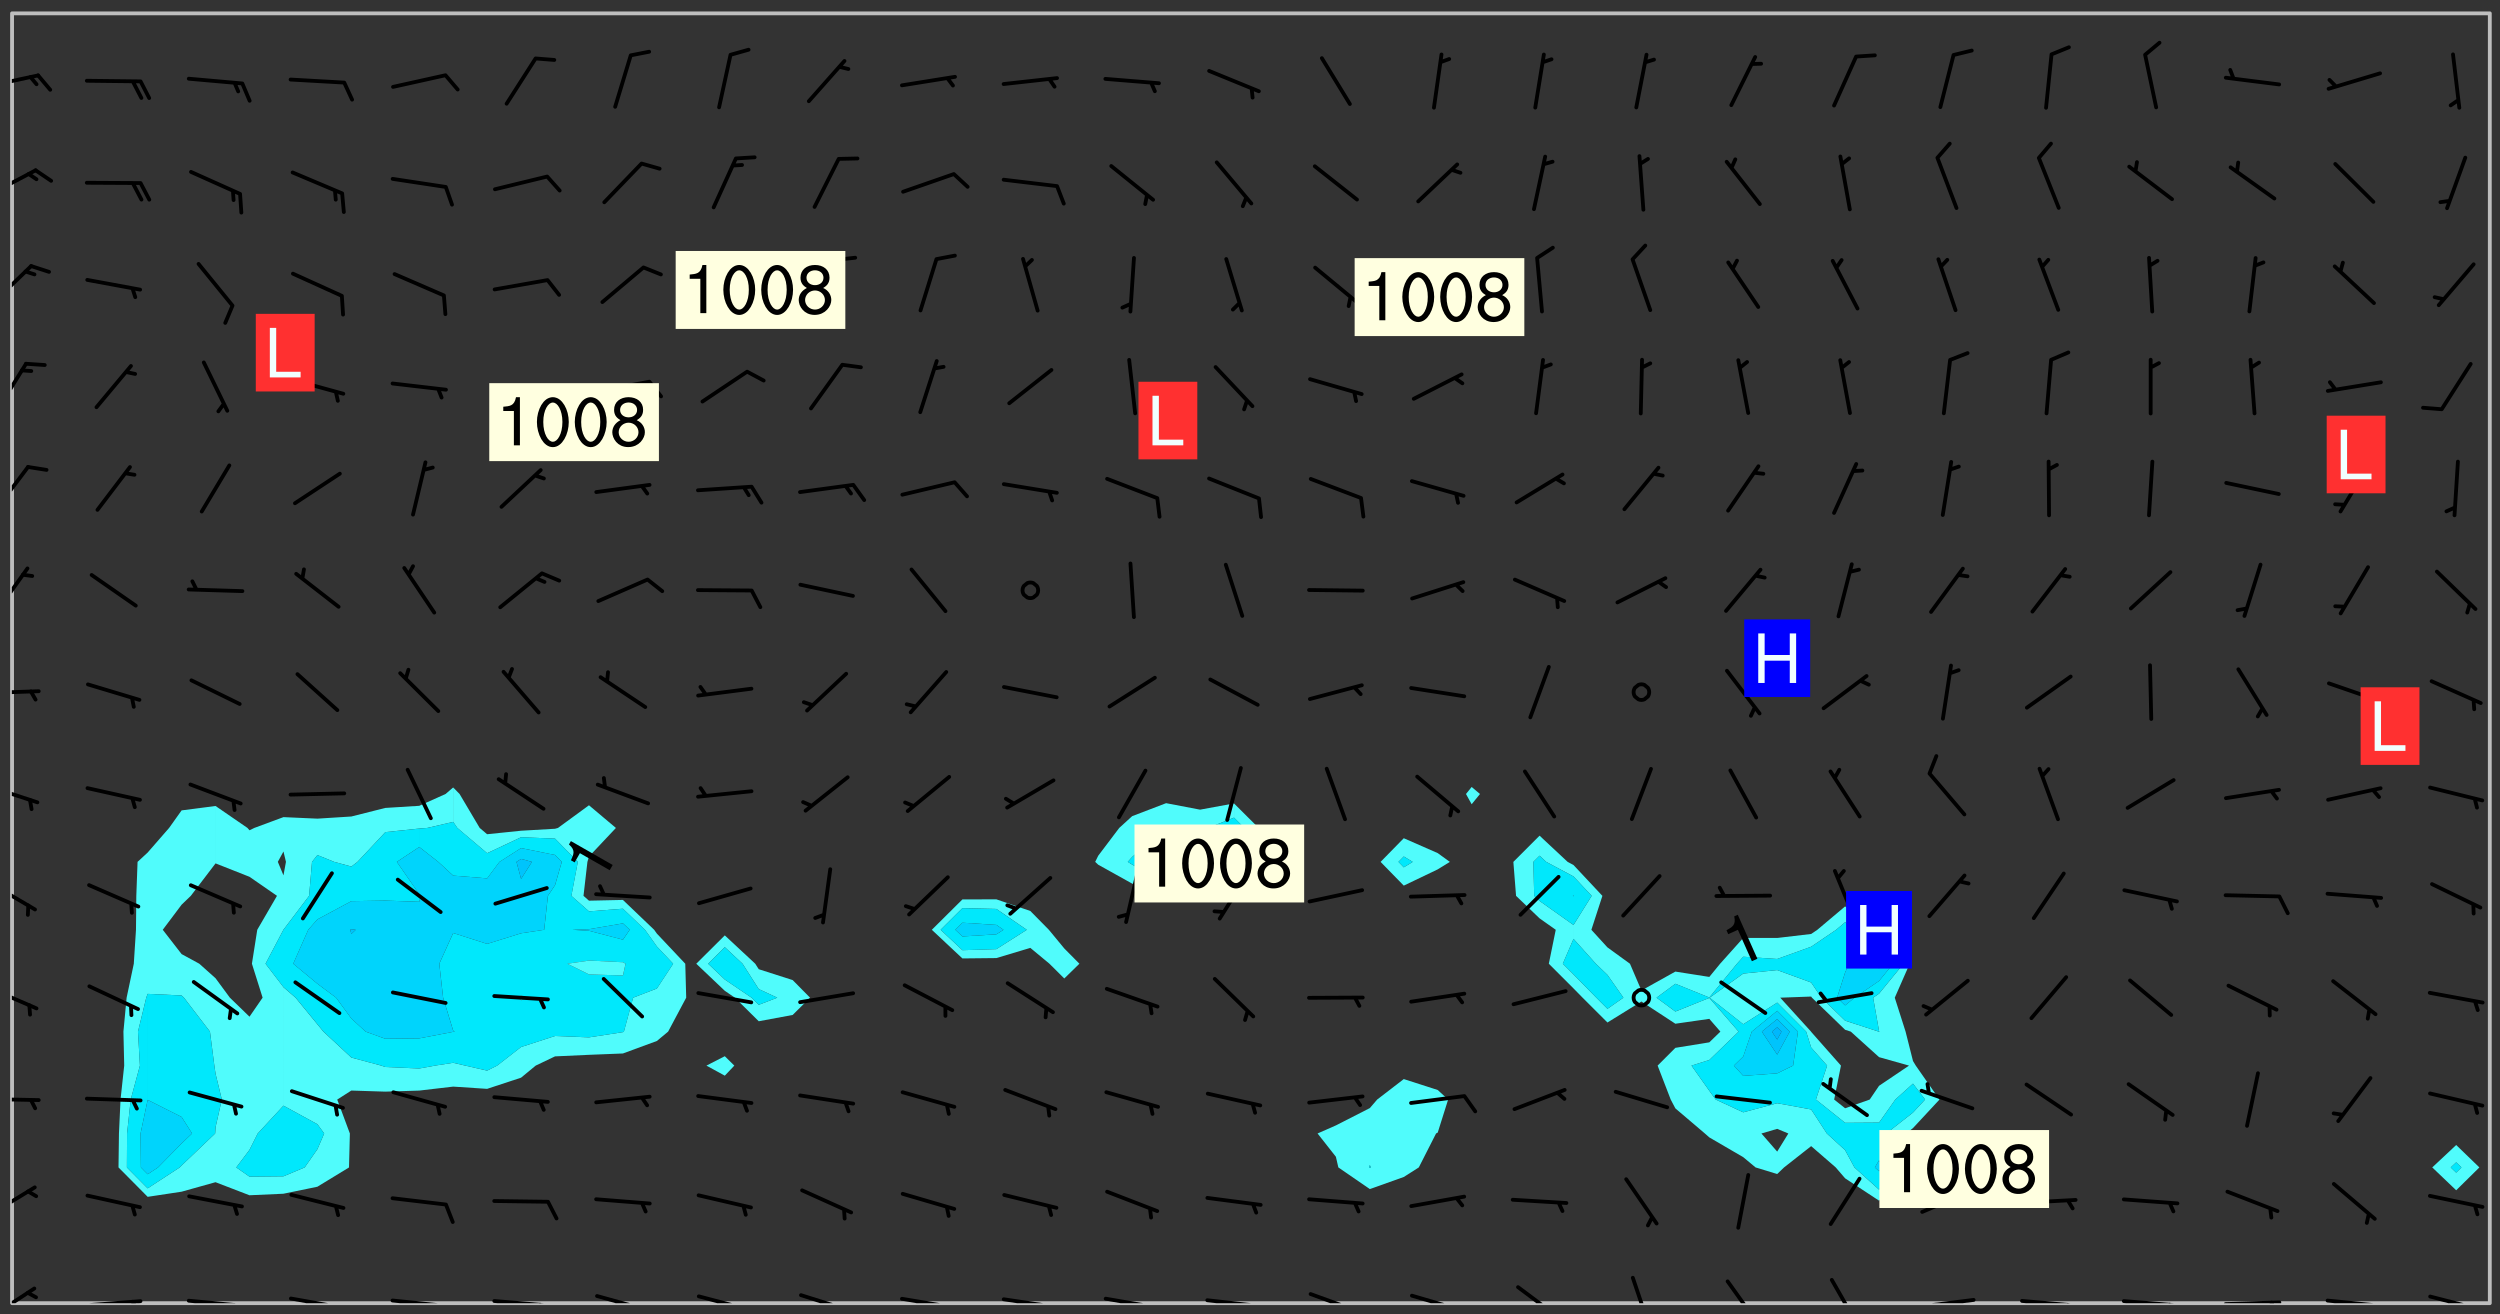 <svg xmlns="http://www.w3.org/2000/svg" role="img" xmlns:xlink="http://www.w3.org/1999/xlink" viewBox="142.45 309.95 326.84 171.84"><rect x="142.45" y="309.95" width="326.84" height="171.84" fill="#333333" stroke="none"/><defs><clipPath id="a"><path d="M144 311.672h1v168.656h-1zm0 0"/></clipPath><clipPath id="b"><path d="M144 311.672h324v168.656H144zm0 0"/></clipPath><clipPath id="c"><path d="M467 311.672h1v168.656h-1zm0 0"/></clipPath><clipPath id="d"><path d="M144 478h4v2.328h-4zm0 0"/></clipPath><clipPath id="e"><path d="M153 479h9v1.328h-9zm0 0"/></clipPath><clipPath id="f"><path d="M159 479h2v1.328h-2zm0 0"/></clipPath><clipPath id="g"><path d="M166 479h9v1.328h-9zm0 0"/></clipPath><clipPath id="h"><path d="M172 480h2v.328h-2zm0 0"/></clipPath><clipPath id="i"><path d="M180 479h8v1.328h-8zm0 0"/></clipPath><clipPath id="j"><path d="M186 480h2v.328h-2zm0 0"/></clipPath><clipPath id="k"><path d="M193 479h9v1.328h-9zm0 0"/></clipPath><clipPath id="l"><path d="M199 480h2v.328h-2zm0 0"/></clipPath><clipPath id="m"><path d="M206 479h9v1.328h-9zm0 0"/></clipPath><clipPath id="n"><path d="M212 480h2v.328h-2zm0 0"/></clipPath><clipPath id="o"><path d="M220 479h8v1.328h-8zm0 0"/></clipPath><clipPath id="p"><path d="M226 480h1v.328h-1zm0 0"/></clipPath><clipPath id="q"><path d="M233 479h8v1.328h-8zm0 0"/></clipPath><clipPath id="r"><path d="M239 480h2v.328h-2zm0 0"/></clipPath><clipPath id="s"><path d="M246 479h9v1.328h-9zm0 0"/></clipPath><clipPath id="t"><path d="M252 480h2v.328h-2zm0 0"/></clipPath><clipPath id="u"><path d="M260 479h8v1.328h-8zm0 0"/></clipPath><clipPath id="v"><path d="M267 480h2v.328h-2zm0 0"/></clipPath><clipPath id="w"><path d="M273 479h8v1.328h-8zm0 0"/></clipPath><clipPath id="x"><path d="M280 480h2v.328h-2zm0 0"/></clipPath><clipPath id="y"><path d="M286 479h9v1.328h-9zm0 0"/></clipPath><clipPath id="z"><path d="M293 480h2v.328h-2zm0 0"/></clipPath><clipPath id="A"><path d="M300 479h8v1.328h-8zm0 0"/></clipPath><clipPath id="B"><path d="M306 480h1v.328h-1zm0 0"/></clipPath><clipPath id="C"><path d="M313 478h8v2.328h-8zm0 0"/></clipPath><clipPath id="D"><path d="M319 480h1v.328h-1zm0 0"/></clipPath><clipPath id="E"><path d="M326 479h9v1.328h-9zm0 0"/></clipPath><clipPath id="F"><path d="M332 480h2v.328h-2zm0 0"/></clipPath><clipPath id="G"><path d="M340 477h7v3.328h-7zm0 0"/></clipPath><clipPath id="H"><path d="M355 476h4v4.328h-4zm0 0"/></clipPath><clipPath id="I"><path d="M368 477h5v3.328h-5zm0 0"/></clipPath><clipPath id="J"><path d="M381 477h5v3.328h-5zm0 0"/></clipPath><clipPath id="K"><path d="M393 479h8v1.328h-8zm0 0"/></clipPath><clipPath id="L"><path d="M406 479h9v1.328h-9zm0 0"/></clipPath><clipPath id="M"><path d="M412 480h2v.328h-2zm0 0"/></clipPath><clipPath id="N"><path d="M419 479h9v1.328h-9zm0 0"/></clipPath><clipPath id="O"><path d="M425 480h2v.328h-2zm0 0"/></clipPath><clipPath id="P"><path d="M433 479h8v1.328h-8zm0 0"/></clipPath><clipPath id="Q"><path d="M439 480h2v.328h-2zm0 0"/></clipPath><clipPath id="R"><path d="M446 479h8v1.328h-8zm0 0"/></clipPath><clipPath id="S"><path d="M452 480h2v.328h-2zm0 0"/></clipPath><clipPath id="T"><path d="M459 479h9v1.328h-9zm0 0"/></clipPath><clipPath id="U"><path d="M465 480h2v.328h-2zm0 0"/></clipPath><clipPath id="V"><path d="M144 464h4v6h-4zm0 0"/></clipPath><clipPath id="W"><path d="M144 453h4v2h-4zm0 0"/></clipPath><clipPath id="X"><path d="M144 438h4v5h-4zm0 0"/></clipPath><clipPath id="Y"><path d="M144 425h4v5h-4zm0 0"/></clipPath><clipPath id="Z"><path d="M144 412h4v4h-4zm0 0"/></clipPath><clipPath id="aa"><path d="M144 400h4v1h-4zm0 0"/></clipPath><clipPath id="ab"><path d="M144 384h3v7h-3zm0 0"/></clipPath><clipPath id="ac"><path d="M144 370h3v7h-3zm0 0"/></clipPath><clipPath id="ad"><path d="M144 357h3v7h-3zm0 0"/></clipPath><clipPath id="ae"><path d="M144 344h3v6h-3zm0 0"/></clipPath><clipPath id="af"><path d="M144 331h4v5h-4zm0 0"/></clipPath><clipPath id="ag"><path d="M144 319h4v3h-4zm0 0"/></clipPath><g id="ah" clip-path="url(#clip1)"><path fill="#fff" fill-opacity="0" fill-rule="evenodd" d="M0 0h1000v1000H0zm0 0"/><path fill="#d3d3d3" fill-opacity="0" fill-rule="evenodd" d="M162.152 355.867l-.234.293.059.234.117.172.176.234.293.348.113.059.117-.172.059-.234.176-.176.465-.176h.699l.234.293.289.816.059.176.176.23.352.234.699.699.172.176.234.348.234.41.289.582.41.465.23.234.234.176.117.23.176.293.172 1.164v.234l.059.289.059.117.117.117.348.41.117.172.176.176.176.234.117.172.172.352.059.234.234.406.234-.059-.176.176-.059.93h-.582l-.234-.113-.348.113-.117.117-.059.293-.059.176-.117.172-.465.293-.059.234-.059.113v.645l.059.172v.41l.059.059v.406l.059.406.117.176.059.059.23.641-.059.293v.699l-.059.582v.234l-.059.23-.055.352v1.922l.055.117h.426l-.367.117-.023.352.891 1.168 1.742.539 1.34.359v.539l.09.809.535.715 1.52.27.891-.086.09 1.164.535.18 1.16-.18 2.055-.984 1.16-.363 1.879-.176 1.695-.18-.18.719-1.516.086-1.25.09-.805.27-1.074.809.27.719.535.898-.18.625-.266.809.266 1.078.625.898.805.18 1.25-.18-.266.723.098.504.055.293v.172l.059.293v.406l.176.117.352.117h.406l.293-.176.113-.117.059-.117.117-.23.059-.176.352-.465.23-.176.176-.059.176.059.059.176.117.988.055.469.059.172.117.234.176.059.816.059h.289l.117.234.059.406.059.352v1.105l.117.293.117.348.289.699.176.352.582.754.352.176.172.059.469.234.641.465.348.234.293.176.293.055.23.062.816.348.293.176.113.172.352.352.117.176.523.641v.289l.059.352v.348l.059.352.059.289.117.059.172.059h.176l.582.234.176.117.176.289.176.234.113.234.293.23.117.117v.41l.059.055.289.234.234.117.059.117.117.172.059.117.23.234.059.176.234.059.117.059-.117.113-.059.117v.117l-.117.293-.117.289v.582l.176.117.117.059.059.117.117.117.113.059.176.348.059.352.059.406v.176l-.059.176-.117.699v.172l.117.176.293.293h.406l.176.117.117.172.117.293v.234h-.527l-.23-.234h-.234l-.176.059-.059.699.059.348.117.176.176.41.117.23.289.469.176.055h.523l.234.059.758.641.059.293v.234l.059.059.23.348v.352l-.117.172v.293l.293.289.293.176.172.059.293.176.293.117.582.406.289.234.293.176.219.16.016.012.23.176.641.523.176.234.117.176.176.176.113.172v.641l.117.176.469.117.582.117.234.059.23.113.293.117.113.059.586.352.289.172.176.062.176.055.176.059.699.352.289.176.234.055.289.176.234.117.641.406.293.117.172.059.234.059.41.059.23.059.234.117.059.172-.41.176.469.059.059.293.113.234.176.055.234.059.176.059.406.117.641.234.117.172.059.234v.176l-.059.117-.059.406.234.234.117.059.348.117.641.23.176.117.289.117.176.176.234.465.582 1.105.176.176.348.176.176.117.352.117 1.047.523.234.059.465.113.293.059.465.176.758.582.234.234.348.465.176.176.289.234.816.699.293.176.289.289.293.176.293.289.695.641.176.176.293.234.289.234.469.289.641.582.348.234.234.293.348.348.352.465.934.992.348.406.117.176.234.059.113.117.645.176.23.113.234.059.293.176.23.117.934.699.406.406.234.176.406.176.234.117.816.348.348.234.234.117.293.289.23.117.758.352.352.172.23.059.293.117.234.059.871.176h.816l.469.23.172.059.875.699.465.117.293.059.176.059.23.059.469.059.348.059.352.059.406.059h.293l.172.059v.23l.176.176h.293l.348.059.352.059.699.117h.641l.465-.234.293-.176.172-.117.41-.172.289-.176.934-.465.469-.293.523-.293.465-.172.465-.176 1.051-.465.289-.117.41-.117.289-.117.527-.176 1.516-.699.582-.348.289-.059.293-.059.348-.117.875-.23.352-.117h.113l.234-.059.875-.234.234-.059h.812l.352-.059.816-.117.172-.059.352-.055.293-.059.23-.059.816-.176.176-.059h.348l.234-.059.465-.117.758-.172.234-.059h.348l.41-.117.289-.059 1.285-.059h.289l.41-.059.23-.059h.176l.875-.117h.406l.41-.117h.348l.352-.113.871-.059h1.75l1.047.289.41.117.289.117.352.117.289.117 1.051.172.289.059h.293l.293.059.172.059.41.059.172.059.117.059h.117l.117.059.352.059h.113l.41.066 1.922.395 1.926.395 1.52.449 1.695.719 2.145.805 1.605-.719 1.43-.805 1.16-1.078 1.25-.449 3.035-.719 1.875-.359 2.145-1.348 2.234-1.254 2.5-1.258 1.695-.449 1.785-.18 1.16-.27.625.539 1.34-.27.715-.988.984-1.344.445-.18.805-.359 1.875-.539 1.785-.449 1.25-.27 1.16-.09 1.699-.09 1.961-.27 1.25-.09h.539l.625-.09h.891l2.145-.18 2.41-.18 2.59-.09 1.695.18 1.609.09 1.43.359 1.16.719 1.875.988 1.16 1.527.266.715.629.09.355.898.535.539.535 1.527 1.074.359h.535l-.805.535.09 1.707.715 2.695.891.805.895.988.715 1.258 1.785.539 1.52-.18.355 1.344 1.609-.805.98-.539.27.27.316-.215.219-.145.801.449.449-.359h.355l.535-.27.539-.719.535-.27.625-.988 1.16.449.84.371 1.395.617 1.695-.18h1.605l1.785.09.18-1.707.535-1.344.805.27.492.848.402.406-.09.539v.359l.715.449.711-.27h1.43l.359.988.445 1.258.715 1.344 1.25.629 1.695.629.715-.18.18-.539.98-.09.449.359.086 1.258-.266.629-.535.18v.539l.715.984.266.539.984.988.801 1.078-.266.359-.09.898-.625 2.332-.355 2.066-.09 1.793-.18.719-.09.539v1.438l-.98 1.883-.359 1.707-.535.898-.805 1.168-.266.539 2.055 1.254.086.359-.355.539-.09-.18v.809l.09 1.438-.445.715-1.074.094-.266.715.535.898.805.719 1.16.809 1.34.27.445.359-.355.449-1.789-.09-1.25-.449-.715-.719-.625-.09-.176 3.59-.188 1.309h89.359V311.703h-55.27v49.082l.762.125 3.289.543 2.023 2.836v2.754l2.352.332 2.348.332h4.051l-1.379 4.16-2.023.707-2.023.703-.543.344-2.594 1.617-.188.117-2.023-2.078-.73-2.742-2.672-2.078-1.375-3.5-.066-.082-1.957-2.672 2.75-1.418v-49.082H294.422v91.414l.117.031.133.012.074.074.105.047.09.059.086.059.09.059.297.297.059.09.031.117.027.117.016.137-.031.117-.059.09-.059.086-.043.105-.047.102-.027.121v.145l.176.27.148.148.074.086.074.074.043.105.062.09.059.086.043.105.059.09.047.102.043.105.059.086.117.18.074.074.062.086.059.09.043.105.059.09.059.086.062.09.059.09.043.102.117.18.074.074.059.086.074.074.09.059.105.047h.148l.133-.016.133.016.102-.047.074-.074.047-.102-.016-.133v-.148l-.047-.105-.027-.117-.047-.102-.027-.121-.043-.102-.062-.09-.043-.102-.043-.105-.031-.117-.016-.133-.012-.137.086-.059.059-.086.121-.031.043.105.016.133v.117l.059.102.059.09.09.059.148.148.059.09.043.105-.012.102.086.059.105.047.086.059.09.059.074.074-.117.027-.105.047-.086.059-.074.074-.059.09-.062.086-.027.121-.047.102-.043.105-.031.117-.012.133-.016.133v.148l.027.117.047.105.043.102.059.09.074.074.09.059.074.074.09.059.059.09.043.105.047.102.117.031.133.016h.148l.117-.031.105.043.043.105.047.102.027.121L299.5 410l.027.117.031.121.027.117.105.043.102.047.133-.016.148.148.062.086.074.074.07.074.09.062.105.043.102.043.117.031.137.016.117-.031.074-.074.027-.117-.012-.133-.031-.121-.027-.117.043-.105h.117l.09.062.117.027h.148l.133.016h.148l.133.016.133-.016h.148l.133-.016.133-.012.137.012.117-.027.133-.016.191-.059-.059.176-.016.133-.027.121-.016.133-.059.086-.133.016-.105.047-.105.043-.117.031-.117.027-.266.031h-.148l-.133.016-.074.074.059.086.148.148.117.18.074.07.09.062.09.059.086.059.09.059.102.043.105.062.105.043.086.059.105.047.102.043.18.117.059.09-.043.102-.047.105.016.133.223.223.059.09.043.102.031.121.043.102.016.133.031.117.012.137.031.117.148.148.102.043.105.043.117.031.133.016.137.016h.117l.117-.031.09-.059.043-.105.047-.102.043-.105.031-.117.012-.133v-.148l-.012-.133-.016-.133-.031-.117-.043-.105-.047-.105-.043-.102-.043-.105-.016-.133.016-.133.027-.117.031-.117.027-.121.047-.102.09-.059.086-.062.074-.074.09-.059.223-.223.059-.086.074-.074.117-.18.059-.086v-.148l-.074-.074-.102-.047-.105-.043-.102-.043-.059-.09-.047-.105-.027-.117.09-.059.117-.031.102-.043.18-.117.148-.148.012-.133-.012-.105-.09-.059-.133.016h-.148l-.133.016-.133-.016-.121-.031-.086-.059-.074-.074-.059-.09-.062-.086-.117-.18-.059-.086.031-.121.086-.059.121-.031.059-.086v-.121l-.031-.117-.059-.09-.059-.086-.047-.105-.027-.117-.016-.133.059-.09.074-.074.09-.059.117-.18.074-.074.059-.086.148-.148.121-.031.133-.016.133.016.074.074.043.105.016.133-.031.117-.117.031-.133.012-.148.148-.043.105-.047.102-.027.121-.031.117v.148l.031.117.043.105.059.09.074.07.074.074.117.031.121.027.117-.027.133-.016h.117l.09.059.074.074.047.105.059.086.102.047.133.016.105.043.086.059-.012.105-.074.074-.18.117-.059.09-.09.059-.07.074-.074.074-.062.09-.027.117-.016.133.016.133-.016.133v.148l.016.133.027.117.031.121.074.074.09.059.086.059.09.059.117.031v.086l-.102.047-.09.059-.266.031-.117.027h-.148l-.105.043-.102.047-.059.09-.062.234-.012.133-.031.121-.016.133v.293l-.012.133.012.137.016.133.133.016.133.012.121.031.086.059.074.074.047.105.043.102.016.133v.445l-.016.133v.445l.031.266.027.117.016.133.031.117.086.211.031.266v.148l-.031.117-.027.117-.031.121-.027.117-.031.117-.031.121-.012.133-.016.133.09.059.117-.031.102.016.047.105-.031.266v.441l-.043.105-.047.105-.043.102-.043.105-.059.086-.031.121-.043.117-.031.117-.016.133.016.133.059.09.105.047.086.059.059.086-.012.137-.031.117-.043.102v.445l-.016.133v.148l-.031.117-.043.105-.027.117-.047.105-.043.102-.031.121-.027.117-.031.133-.031.117-.027.117-.043.105-.031.117-.031.121-.012.133-.016.133v.297l.027.117v.148l.047.398.027.117.059.09.121.031h.148l.133-.016.059.09v.117l-.059.09-.09.059-.102.043-.105.047-.09.059-.086.059-.137.016-.117-.031-.133-.016-.102.047-.062.086-.012.137-.016.133-.031.117-.027.117-.016.133-.031.121v.297l.016.133.031.117v.148l.012.133v.148l-.027.117-.047.102-.027.121-.031.117-.059.09-.074.074-.102.043-.105.047-.117.027-.121.031-.102-.047.059-.086.105-.047.027-.117.031-.117.027-.121.031-.117v-.148l.016-.133-.031-.117-.043-.105-.105.016-.074.074-.102.043-.09.062-.074.074-.043.102-.016.133-.031.117L304.25 426l-.031.117-.027.117-.031.121-.027.117-.031.117-.043.105-.09.059h-.09l-.117-.031-.031-.086.016-.137-.031-.117v-.148l-.012-.133v-.148l-.062-.234-.027-.121-.043-.102-.047-.105-.059-.086-.059-.09-.043-.105-.062-.086-.148-.148-.07-.074-.105-.047-.105-.043-.102-.043-.297-.297-.09-.074-.086-.059-.105-.043-.09-.062-.086-.059-.105-.043-.09-.059-.086-.062-.074-.07-.105-.047-.086-.059-.105-.043-.09-.062-.102-.043-.105-.043-.086-.059-.105-.047-.105-.043-.102-.047-.09-.059-.102-.043-.105-.043-.09-.062-.117-.027-.133-.016-.133.016H299.75l-.133.016-.117-.031-.09-.059-.074-.074-.09-.059-.102-.047h-.148l-.121-.027-.102-.043-.074-.074-.117-.18-.09-.059-.102-.043-.09-.062-.105-.043-.09-.059-.086-.059-.105-.047-.059-.086-.059-.09-.043-.105-.047-.102-.074-.074-.086-.059-.074-.074-.09-.059-.223-.223-.043-.105-.031-.266.105-.043h.145l.105.043.074.074.09.059.086.059.105.047.09.059.148.148.07.074.148.148.062.086.074.074.086.059.074.074.09.062.09.059.086.059.27.176.102.047.105.043.102.043.047-.074.059-.086.074-.074.07-.074.105.043.074.074.059.09.043.102.047.105.043.105.121.027.117-.027.074-.09.043-.105.059-.09.074-.074.105-.043.117-.027.133.012.09.059.148.148.059.09.043.105.047.102.043.105.043.102.105.047.105.043.133.016.086-.059.059-.09.074-.074.105-.043.117.027.105.047.102.043.105.043.102.047.18.117v.117l-.016.133.016.133.016.137.059.086.102.047.121.027.117.031h.148l.117-.031.059-.09.18-.117.059-.09.074-.074.059-.086.117-.18.18-.117.117.031.09.059.043.074-.016.133v.117l.09.059h.148l.133-.016.133-.012.266-.031.105-.043.117-.031.121-.027.074-.074.07-.074.062-.09-.016-.105-.047-.102-.102-.043-.105-.016-.117.027-.266.031h-.148l-.074-.074-.09-.059-.117-.031-.117-.027-.133-.016h-.148l-.133.016h-.297l-.105-.047-.148-.148-.043-.102-.059-.09.223-.223.086-.059.105-.043.117-.031.133-.016.133.016.137.016.102.043.133-.012.09-.062.102-.043.062-.09-.047-.102-.09-.059-.117-.031-.102-.043-.059-.09-.062-.09v-.117l.016-.133.105-.047.074-.07v-.121l-.09-.059-.031-.117.09-.059.074-.074.043-.105.059-.09.047-.102.016-.133v-.148l-.047-.105-.043-.102-.09-.059-.133-.016-.102-.043-.137-.016-.117-.031h-.445l-.133-.016-.133-.012-.133-.016-.117-.031h-.148l-.133-.016-.133-.012-.266-.031-.121-.043-.086-.059-.074-.074v-.148l.012-.133.105-.047.102-.043.133-.016h.152l.133-.016h.293l.121.031.102.043.09.059.234.062.121-.047.09-.059.102-.043.133-.016.105.043.102.047.133.012.121-.027h.145l.121-.031.117-.027.105-.047.074-.074.086-.059.148-.148.059-.086.047-.105.027-.117.016-.105-.102-.043-.09-.059-.117-.031-.105-.043-.09-.062-.074-.086-.074-.074-.102-.043-.105-.047-.102-.043-.059-.09-.047-.102-.086-.211-.062-.086-.059-.09-.074-.074-.086-.059h-.27l-.117.031-.09.059-.102.043-.133.016-.105-.016-.027-.117-.062-.09-.117-.031-.102-.043-.148-.148-.031-.117-.016-.105.074-.074.18-.117.117-.027.117-.031.137.016.102.043.105.043.102.047.105.043.117.031.133.016.117.027.133.016.105-.016.09-.059-.074-.074-.105-.043-.074-.074-.074-.09-.148-.148-.086-.059-.09-.059-.074-.074-.09-.059-.102-.047-.121-.027-.102-.047-.105-.043-.117-.031-.102-.043-.121-.031h-.148l-.117.031-.105.043-.086.062-.18.117-.086.059-.09.059-.105.047-.086.059-.105.043-.102.043-.105.047-.074.074-.059.09-.059.086-.047.105-.059.086-.074.074-.133-.012-.117-.031h-.117l-.074.074-.09.059-.074.074-.09.059-.086.059-.105.047-.102.043-.137.016-.102-.043-.148-.148-.105-.047h-.086l-.105.047-.102.043-.121.031-.117-.031-.074-.074v-.117l.031-.121.074-.07.059-.09.074-.074.117-.031.105-.043h.293l.133-.016.137-.016.102-.043.09-.059.102-.047.09-.059.133-.012.09.059.133.012.09-.059.086-.059.105-.043.09-.059.086-.062.09-.059.148-.148.059-.086.059-.09.105-.043.133-.016.117.027.121.031.059-.059.059-.09.031-.266.027-.117.105.012.133.016.102-.043.09-.059.059-.09.074-.074.059-.09.047-.102.012-.133-.012-.133-.047-.105-.148-.148-.059-.09-.059-.086-.043-.105v-.445l.016-.133v-.148l.012-.133-.059-.059-.09.059-.102-.043-.18-.117-.086-.059-.062-.09-.059-.09-.074-.074-.086-.059-.121.031-.102.012-.105.047-.086.059-.105.043-.148.148-.09.059-.086.059-.09.062-.105.043-.133.016v-.121l.105-.043.117-.031.074-.07.043-.105v-.148l-.027-.117-.148-.148-.133-.016h-.148l-.117.031-.105.043-.102.043-.09.062-.117.027-.074-.074.012-.133-.043-.102-.043-.105-.09-.059-.117.027-.121.031-.117.031-.102.043-.121.031-.102.043-.105.043-.09.059-.102.016v-.117l.016-.133-.059-.09-.074.043-.148.148-.059.09-.074.074-.047.105-.043.102-.074.074-.059.09-.074.074-.059.086-.074.074-.09.062-.074.07-.074.074-.102.016-.133.016-.105-.043v-.121l.148-.148.043-.102.059-.09.047-.102.043-.105.059-.09.031-.117.043-.102.031-.121.027-.117.047-.105.043-.102.043-.105.074-.07.09-.062.09-.059.102-.043h.297l.266-.031.105-.043-.074-.074-.117-.031-.105-.043-.09-.059-.102-.047-.09-.059-.102-.043-.105-.043-.09-.062-.086-.059-.105-.043-.102-.043-.121-.031-.117-.031-.102-.043L297.5 410.25l-.102-.043-.09-.059-.043-.105-.016-.133.102-.043.133-.016.137.016.133-.016.102-.043.059-.09.016-.105-.09-.059-.074-.074-.102-.043-.09-.059-.148-.148-.043-.105-.016-.133v-.293l-.059-.09-.09-.059-.074-.074-.043-.105-.031-.117-.059-.09-.074-.074-.117-.027-.074-.074-.09-.059-.09-.062-.086-.059-.074-.074-.059-.086-.047-.105-.086-.059-.148-.148-.195-.059-.133.016-.102.043-.074.074-.047.102-.043.105-.059.09-.059.086-.297.297-.09.059h-.086l-.062-.086-.043-.105.031-.117.059-.09.027-.117-.012-.133-.09-.062-.105.047-.117.027-.117.031-.27.176-.102.047-.117.027-.105.047-.09.059-.102.043-.059-.086-.047-.105.016-.133.047-.105.07-.074.074-.07.059-.09v-.148l-.043-.105h-.238l-.102.047-.031.117-.027.117-.031.121-.074.043-.133.016-.074-.047-.043-.102-.043-.105-.047-.102-.043-.105-.121.031-.102.043-.133.016-.117.031-.105.043-.09.059-.102.047-.121.027-.133.016-.102-.043-.059-.09-.047-.105-.043-.102-.043-.105v-.117l.059-.09.086-.059.18-.117.102-.047.105-.043.105-.059.102-.043.09-.062.102-.043.105-.059.102-.047.09-.059.105-.043.102-.043.09-.062.102-.043.137-.016.117.031.102.043.121.031.102.043.105.047.102.043.105.043.102.047.105.043.102.043.105.047.086.059.105.043.117.031.105.043.102.047.09.059.105.043.102.043.105.047.117.027.102.047.121.027h.148l.086-.059.016-.102.059-.09-.027-.117-.074-.074-.117-.18-.074-.074-.09-.074-.18-.117-.086-.059-.105-.043-.102-.047-.27-.176-.059-.09-.074-.074-.059-.09-.043-.102-.031-.117-.016-.137v-.562l-.012-.133-.016-.133-.031-.117-.016-.133-.012-.133-.031-.121-.223-.223-.059-.086-.016-.105.031-.117.133-.016v-91.414H172.992v1.453l-.059.234-.352 1.051-.172.523-.117.348-.176.41-.117.172-.234.293-.23.059h-.352l-.117.059-.23.406v.293l.117.176.23.23.117.234.641.758.293.465.176.234.23.352.234.348.641.816.176.465.172.41.117.695.176.469.117 1.398.059.465v.875l.117 1.047v4.781l-.059.465-.352 1.281-.176.523-.113.41-.352.93L172.934 336l-.234.582-.117.176-.172.348-.176.406-.352.816-.059.293-.113.293-.117.289-.059.176-.117.875-.059.406-.059.117-.059.176-.059.172-.23.527-.117.172v.234l-.117.234-.059.172-.176.586v.289l-.059.176v.293l-.059.113-.059.527v.172l-.055.234v2.621l-.176.816-.117.176-.176.234-.117.172-.113.234-.586.934-.23.289-.293.465-.176.234-.289.352-.352.699-.113.23-.176.41-.176.23-.406.527-.816.699-.293.172-.289.234-.176.117-.176.176-.523.406-.527.176-.172.176-.234.055-.641.176h-.758m12.211 31.023l-1.074.449.359.895 1.25-.715.445-.539-.98-.09"/><path fill="#d3d3d3" fill-opacity="0" fill-rule="evenodd" d="M201.508 416.598h-.895l.449.629.98.359.805-.09.445-.988-.176.09-.715-.355-.895.355m154.621 59.07l-.059-.523v-.293l.113-.293.059-.23.469-.469h.113l.117-.113.117-.059h.176l.234-.059h.348l.234.059.117.059.23.172.059.176.117.582v.293l-.117.176-.172.289-.176.176-.527.523-.23.234-.117.059h-.176l-.117-.059-.406-.293-.176-.117-.117-.059-.059-.113-.055-.117m6.641-10.957l-.059-.172v-1.109l.059-.172.176-.059.172-.059h.176l.234-.059.117.059.059.699-.059.172-.117.176-.117.059-.234.523-.113.059h-.234l-.059-.117m9.613-14.391l-.117-.176v-.699l.293-.875.117-.172.176-.352.113-.23.117-.293.352-.758.117-.23.172-.234h.176l.117-.059h.641l.117.059.234.234.172.113.352.293.117.117.113.176v.113l.117.059.117.117v.699l-.059.176v.23l-.059.176-.348 1.051-.117.23-.117.234-.117.059-.23.234-.641.289h-.875l-.41-.117-.641-.465"/><path fill="none" stroke="#bebebe" stroke-linecap="round" stroke-linejoin="round" stroke-miterlimit="10" stroke-width=".5" d="M467.957 311.695H144.027v168.625h323.93v-168.625"/><g clip-path="url(#a)"><path fill="#fff" fill-opacity="0" fill-rule="evenodd" d="M144 475.891v4.438h.004H144V311.672h.004H144v164.219"/></g><g clip-path="url(#b)"><path fill="#fff" fill-opacity="0" fill-rule="evenodd" d="M144.004 480.328V311.672h57.695v101.223l-1 .859-3.438 1.547-4.441.277-4.438 1.121-4.438.281-4.438-.199-3.805 1.41-.637.309-.27-.309-4.168-2.867-4.438.574-1.633 2.293-2.805 3.219-1.32 1.219-.164 4.441-.043 4.438-.285 4.438-.938 4.438-.418 4.438.102 4.441-.48 4.438-.207 4.438-.059 4.438 3.812 3.844 4.438-.672 4.438-1.242 4.438 1.707 4.441-.199 4.438-.914 4.137-2.523.113-4.438-1.652-4.438 1.84-1.176 4.438.141 4.441-.137 4.438-.52 4.438.293 4.438-1.461 1.914-1.578 2.527-1.207 4.438-.203 4.438-.176 4.438-1.633 1.473-1.223 2.363-4.438-.121-4.438-3.715-3.941-.352-.496-4.086-3.906-4.438.098-.715-.629.512-4.441.203-.699 3.523-3.738-3.523-2.965-4.055 2.965-.383.105-4.441.258-4.438.457-.969-.82-2.629-4.438-.84-.859V311.672h35.508v120.566l-3.73 3.707 3.73 3.539v8.547l-2.402 1.23 2.402 1.316 1.246-1.316-1.246-1.23v-8.547l1.32.898 3.117 3.082 4.438-.824 2.27-2.258-2.27-2.301-4.438-1.422-.457-.715-3.98-3.707v-120.566h35.504v115.855l-4.438.008-4 3.973 4 3.746 4.438-.047 4.441-1.332 2.496 2.07 1.941 1.93 1.977-1.93-1.977-1.996-2.016-2.441-2.422-2.457-4.441-1.523V311.672h22.191v103.281l-4.438 1.699-1.691 1.539-2.746 3.633-.398.805.398.371 4.438 2.465 3.887 1.605.551.57 1.332-.57 3.109-.309 4.438-2.465 4.438.824 2.469-2.492-2.469-2.484-1.215-1.953-3.223-3.207-4.438.816-4.441-.848V311.672h31.07v107.863l-3.031 3.094 3.031 3.105v25.289l-3.477 2.676-.961 1.117-4.438 2.266-2.395 1.055 2.395 3.043.32 1.395 4.117 2.832 4.438-1.582 1.965-1.25 2.258-4.438.215-.113 1.363-4.324-1.363-1.246-4.438-1.43v-25.289l4.438-2.125 1.586-.98-1.586-1.148-4.438-1.945V311.672h8.875v101.164l-.742.918.742 1.34 1.09-1.34-1.09-.918V311.672h8.879v107.527l-3.426 3.43.352 4.441 3.074 2.941 2.117 1.496-.906 4.438 3.227 3.227 1.188 1.211 3.25 3.246 4.441-2.746 4.438 2.906 4.438-.637 1.449 1.668-1.449 1.402-4.438.719-2.32 2.32 1.711 4.438.609 1.156 3.855 3.281.582.512 4.438 2.586 1.609 1.34 2.828.863.898-.863 3.543-2.785 3.211 2.785L383.672 464l4.438 2.918 3.668-4.344-.141-4.438.91-.711 3.461-3.727-3.098-4.438-.363-.602-.969-3.84-1.414-4.438 1.949-4.438-4.004-4.238-.609-.199-3.828-3.062-3.633 3.062-.805.543-4.441.523-4.438-.008-3.027 3.379-1.41 1.723-4.438-.699-4.438 2.473-1.496-3.496-2.945-2.137-2.102-2.301 1.441-4.438-3.777-4.031-.766-.41-3.672-3.43V311.672H463.562v147.973l-3.129 2.93 3.129 2.988 3.031-2.988-3.031-2.93V311.672h4.434v168.656H144.004"/></g><path fill="#50fcfc" fill-rule="evenodd" d="M161.754 466.418l-3.812-3.844.059-4.438.207-4.438.48-4.438-.102-4.441.418-4.438.938-4.438.285-4.438.043-4.438.164-4.441 1.32-1.219v18.477l-.184.496-1.082 4.438.254 4.441-1.203 4.438-.477 4.438-.023 4.438 2.715 2.738 4.191-2.738.246-.25 4.391-4.188.047-.812.824-3.625-.824-3.379-.156-1.059-.574-4.441-3.402-4.438-.305-.289-4.438-.207v-18.477l2.805-3.219 1.633-2.293 4.438-.574v7.504l-3.234 4.242-1.203 1.156-2.465 3.281 2.465 3.18 2.312 1.258 2.125 1.898 1.871 2.539 2.566 2.488 1.715-2.488-1.398-4.438.699-4.438 2.578-4.438-3.594-2.488-4.438-1.754v-7.504l4.168 2.867.27.309.637-.309 3.805-1.41v4.492l-.738 1.355.738 1.766.324-1.766-.324-1.355v-4.492l4.438.199 4.438-.281 4.438-1.121 4.441-.277 3.438-1.547 1-.859v4.504l-3.391.793-1.047.082-4.441.469-3.637 3.887-.801.609-2.25-.609-2.188-.891-.707.891-.379 4.441-3.352 4.426-.008.012-2.336 4.438 2.344 3.066V454.5l-3.367 3.637-1.074 2.141-1.727 2.297 1.727 1.207 4.441-.047 2.773-1.16 1.664-2.383.887-2.055-.887-1.211-4.438-2.426v-15.488l1.582 1.371 2.855 3.484.785.953 3.652 3.391 3.906 1.051.531.184 4.441.195 2.062-.379 2.375-.367 1.574.367 2.863.656 1.312-.656 3.125-2.43 4.441-1.441 4.438.18 4.438-.684.125-.066 1.203-4.438 3.109-1.199 2.129-3.238-2.129-2.258-1.555-2.18-2.883-2.758-4.438.348-2.305-2.027.844-4.441-2.977-3.043-4.441-.18-4.438 2.086-3.895-3.301-.543-.793v-4.504l.84.859 2.629 4.438.969.82 4.438-.457 4.441-.258.383-.105 4.055-2.965 3.523 2.965-3.523 3.738-.203.699-.512 4.441.715.629 4.438-.098 4.086 3.906.352.496 3.715 3.941.121 4.438-2.363 4.438-1.473 1.223-4.438 1.633-4.438.176-4.438.203-2.527 1.207-1.914 1.578-4.438 1.461-4.438-.293-4.438.52-4.441.137-4.438-.141-1.84 1.176 1.652 4.438-.113 4.438-4.137 2.523-4.438.914-4.441.199-4.438-1.707-4.438 1.242-4.438.672"/><path fill="#00e8fc" fill-rule="evenodd" d="M161.754 465.312l-2.715-2.738.023-4.438.477-4.438 1.203-4.438-.254-4.441 1.082-4.438.184-.496v13.859l-.93 4.391.047 4.438.883.891 1.359-.891 3.078-3.133 1.367-1.305-1.367-2.16-4.438-2.23v-13.859l4.438.207.305.289 3.402 4.438.574 4.441.156 1.059.824 3.379-.824 3.625-.047.812-4.391 4.188-.246.25-4.191 2.738"/><path fill="#00d4fc" fill-rule="evenodd" d="M160.871 462.574l-.047-4.438.93-4.391 4.438 2.23 1.367 2.16-1.367 1.305-3.078 3.133-1.359.891-.883-.891"/><path fill="#fff" fill-opacity="0" fill-rule="evenodd" d="M166.191 428.227l-2.465 3.281 2.465 3.18 2.312 1.258 2.125 1.898 1.871 2.539 2.566 2.488 1.715-2.488-1.398-4.438.699-4.438 2.578-4.438-3.594-2.488-4.438-1.754-3.234 4.242-1.203 1.156"/><path fill="#00e8fc" fill-rule="evenodd" d="M175.066 463.781l-1.727-1.207 1.727-2.297 1.074-2.141L179.508 454.5l4.438 2.426.887 1.211-.887 2.055-1.664 2.383-2.773 1.16-4.441.047m4.441-24.77l-2.344-3.066 2.336-4.438.008-.012 3.352-4.426.379-4.441.707-.891 2.188.891 2.25.609.801-.609 3.637-3.887 4.441-.469v2.41l-2.934 1.945 2.934 4.223.191.219-.191.777-4.441-.156-4.438.074-4.438 2.379-1.199 1.363-1.961 4.438 3.16 2.617 2.441 1.82 1.996 2.727 1.863 1.711 2.574.934 4.441-.051 4.438-.855.207-.027-.207-.125-1.316-4.312-.5-4.438 1.816-4.016 4.438 1.422 4.438-1.387v8.105l-.188.312.188.352.641-.352-.641-.312v-8.105l3.02-.457.488-4.438.934-1.406.879-3.035-.879-.898-4.441-.906-2.828 1.805-1.609 2.156-4.438-.359-1.953-1.797-2.484-1.945v-2.41l1.047-.082 3.391-.793.543.793 3.895 3.301 4.438-2.086 4.441.18 2.977 3.043-.844 4.441 2.305 2.027 4.438-.348v1.918l-4.438.762-2.188.078 2.188.129v3.895l-2.828.414 2.828 1.398 4.438.133.34-1.531-.34-.195-4.438-.219v-3.895l4.438 1.164.879-1.293-.879-.84V428.75l2.883 2.758 1.555 2.18 2.129 2.258-2.129 3.238-3.109 1.199-1.203 4.438-.125.066-4.438.684-4.438-.18-4.441 1.441-3.125 2.43-1.312.656-2.863-.656-1.574-.367-2.375.367-2.062.379-4.441-.195-.531-.184-3.906-1.051-3.652-3.391-.785-.953-2.855-3.484-1.582-1.371"/><path fill="#fff" fill-opacity="0" fill-rule="evenodd" d="M179.508 421.273l-.738 1.355.738 1.766.324-1.766-.324-1.355"/><path fill="#00d4fc" fill-rule="evenodd" d="M183.945 438.562l-3.16-2.617 1.961-4.438 1.199-1.363 4.438-2.379v3.664l-.145.078.145.543.574-.543-.574-.078v-3.664l4.438-.074 4.441.156.191-.777-.191-.219-2.934-4.223 2.934-1.945 2.484 1.945 1.953 1.797 4.438.359 1.609-2.156 2.828-1.805v1.418l-.602.387.602 2.227 1.418-2.227-1.418-.387v-1.418l4.441.906.879.898-.879 3.035-.934 1.406-.488 4.438-3.02.457-4.438 1.387-4.438-1.422-1.816 4.016.5 4.438 1.316 4.312.207.125-.207.027-4.438.855-4.441.051-2.574-.934-1.863-1.711-1.996-2.727-2.441-1.82"/><path fill="#00c4fc" fill-rule="evenodd" d="M188.383 432.051l-.145-.543.145-.078.574.078-.574.543m22.191-7.195l-.602-2.227.602-.387 1.418.387-1.418 2.227"/><path fill="#50fcfc" fill-rule="evenodd" d="M210.574 440.07l-.188.312.188.352.641-.352-.641-.312m8.879-4.539l-2.828.414 2.828 1.398 4.438.133.34-1.531-.34-.195-4.438-.219"/><path fill="#00d4fc" fill-rule="evenodd" d="M219.453 431.637l-2.188-.129 2.188-.078 4.438-.762.879.84-.879 1.293-4.438-1.164"/><path fill="#50fcfc" fill-rule="evenodd" d="M237.207 439.484l-3.73-3.539 3.73-3.707v1.543l-2.176 2.164 2.176 2.066 3.496 2.371.941.934 2.422-.934-2.422-1.125-2.117-3.312-2.32-2.164v-1.543l3.98 3.707.457.715 4.438 1.422 2.27 2.301-2.27 2.258-4.438.824-3.117-3.082-1.32-.898m0 11.094l-2.402-1.316 2.402-1.23 1.246 1.23-1.246 1.316"/><path fill="#00e8fc" fill-rule="evenodd" d="M237.207 438.012l-2.176-2.066 2.176-2.164 2.32 2.164 2.117 3.312 2.422 1.125-2.422.934-.941-.934-3.496-2.371"/><path fill="#50fcfc" fill-rule="evenodd" d="M268.273 435.254l-4-3.746 4-3.973v1.141l-2.848 2.832 2.848 2.668 4.438-.137 3.973-2.531-3.973-2.727-4.438-.105v-1.141l4.438-.008 4.441 1.523 2.422 2.457 2.016 2.441 1.977 1.996-1.977 1.93-1.941-1.93-2.496-2.07-4.441 1.332-4.438.047"/><path fill="#00e8fc" fill-rule="evenodd" d="M268.273 434.176l-2.848-2.668 2.848-2.832v1.906l-.93.926.93.871 4.438-.277.934-.594-.934-.641-4.438-.285v-1.906l4.438.105 3.973 2.727-3.973 2.531-4.438.137"/><path fill="#00d4fc" fill-rule="evenodd" d="M268.273 432.379l-.93-.871.93-.926 4.438.285.934.641-.934.594-4.438.277"/><path fill="#50fcfc" fill-rule="evenodd" d="M286.027 423l-.398-.371.398-.805 2.746-3.633 1.691-1.539 4.438-1.699 4.441.848 4.438-.816v1.859l-3.391 1.348-1.047.469-4.219-.469-.223-.039-.059.039-4.379 3.797-.578.641.578.352 4.438 2.543 4.441-.18 3.367-2.715 1.07-2.02 1.355-2.418-1.355-1.348v-1.859l3.223 3.207 1.215 1.953 2.469 2.484-2.469 2.492-4.438-.824-4.438 2.465-3.109.309-1.332.57-.551-.57-3.887-1.605L286.027 423"/><path fill="#00e8fc" fill-rule="evenodd" d="M290.465 422.98l-.578-.352.578-.641 4.379-3.797.059-.039.223.039 4.219.469v3.465l-4.441.418-.09.086.09.059 4.441.289.426-.348-.426-.504v-3.465l1.047-.469 3.391-1.348 1.355 1.348-1.355 2.418-1.07 2.02-3.367 2.715-4.441.18-4.438-2.543"/><path fill="#00d4fc" fill-rule="evenodd" d="M294.902 422.688l-.09-.059.09-.086 4.441-.418.426.504-.426.348-4.441-.289"/><path fill="#50fcfc" fill-rule="evenodd" d="M317.098 461.18l-2.395-3.043 2.395-1.055 4.438-2.266v7.445l-.094.312.094.066.133-.066-.133-.312v-7.445l.961-1.117 3.477-2.676 4.438 1.43 1.363 1.246-1.363 4.324-.215.113-2.258 4.438-1.965 1.25-4.438 1.582-4.117-2.832-.32-1.395"/><path fill="#00e8fc" fill-rule="evenodd" d="M321.535 462.641l-.094-.066.094-.312.133.312-.133.066"/><path fill="#50fcfc" fill-rule="evenodd" d="M325.973 425.734l-3.031-3.105 3.031-3.094v2.387l-.695.707.695.715 1.168-.715-1.168-.707v-2.387l4.438 1.945 1.586 1.148-1.586.98-4.438 2.125"/><path fill="#00e8fc" fill-rule="evenodd" d="M325.973 423.344l-.695-.715.695-.707 1.168.707-1.168.715"/><path fill="#50fcfc" fill-rule="evenodd" d="M334.848 415.094l-.742-1.34.742-.918 1.09.918-1.09 1.34m5.805 11.977l-.352-4.441 3.426-3.43v2.617l-.812.812.109 4.441.703.668 4.438 3.141v1.816l-1.398 3.25 1.398 1.398 2.98 3.039 1.457 1.457 2.086-1.457-2.086-2.98-1.516-1.457-2.922-3.25v-1.816l2.375-3.809-2.375-2.535-3.566-1.906-.871-.812v-2.617l3.672 3.43.766.41 3.777 4.031-1.441 4.438 2.102 2.301 2.945 2.137 1.496 3.496 4.438-2.473 4.438.699 1.41-1.723 3.027-3.379 4.438.008 4.441-.523.805-.543 3.633-3.062v2.07l-1.176.992-3.262 2.211-4.441 1.602-4.438-.293-.824.918-3.613 4.414-4.438-1.797-2.461 1.82 2.461 1.812 4.438-1.785 3.828 4.41-3.828 3.707-2.332.734 2.332 3.293.832 1.145 3.605 1.672 4.438-1.191v3.352l-2.062.605 2.062 2.367 1.457-2.367-1.457-.605v-3.352l4.441.816 2.047 3.141 2.391 2.18 1.219 2.258 3.219 2.902 2.449-2.902-1.504-4.438 3.492-2.734 1.582-1.703-1.582-2.082-2.312 2.082-2.125 3.012-4.438.031-3.816-3.043 1.465-4.438-2.086-2.363-.656-2.078-3.785-3.797-4.438 2.832-4.395-3.473 4.395-3.152 4.438-.457 4.441 1.625v1.836l-4.043.148 4.031 4.438.012.031 3.895 4.41-.887 4.438 1.43 1.141 3.219-1.141 1.219-1.797 3.918-2.641-3.918-1.105-3.695-3.336-.742-.242-4.336-4.195-.102-.148v-1.836l1.336 1.984 3.102 3.004 4.402 1.434.035.035.035-.035-.035-.078-.773-4.359.773-.527 3.191-3.91-3.191-3.379-3.199-1.059-1.238-.992v-2.07l3.828 3.062.609.199 4.004 4.238-1.949 4.438 1.414 4.438.969 3.84.363.602 3.098 4.438-3.461 3.727-.91.711.141 4.438-3.668 4.344L383.672 464l-1.227-1.426-3.211-2.785-3.543 2.785-.898.863-2.828-.863-1.609-1.34-4.438-2.586-.582-.512-3.855-3.281-.609-1.156-1.711-4.438 2.32-2.32 4.438-.719 1.449-1.402-1.449-1.668-4.438.637-4.438-2.906-4.441 2.746-3.25-3.246-1.188-1.211-3.227-3.227.906-4.438-2.117-1.496-3.074-2.941"/><path fill="#00e8fc" fill-rule="evenodd" d="M343.023 427.07l-.109-4.441.812-.812.871.812 3.566 1.906v2.496l-.082.039.082.055.035-.055-.035-.039v-2.496l2.375 2.535-2.375 3.809-4.438-3.141-.703-.668m5.141 10.273l-1.398-1.398 1.398-3.25 2.922 3.25 1.516 1.457 2.086 2.98-2.086 1.457-1.457-1.457-2.98-3.039"/><path fill="#00d4fc" fill-rule="evenodd" d="M348.164 427.125l-.082-.055.082-.039.035.039-.035.055"/><path fill="#00e8fc" fill-rule="evenodd" d="M361.48 442.195l-2.461-1.812 2.461-1.82 4.438 1.797 3.613-4.414.824-.918 4.438.293 4.441-1.602 3.262-2.211 1.176-.992 1.238.992 3.199 1.059V434l-3.926 1.945-.512 1.148-1.047 3.289 1.047 1.012 1.234-1.012 3.203-2.184 1.84-2.254L388.109 434v-1.434l3.191 3.379-3.191 3.91-.773.527.773 4.359.035.078-.035.035-.035-.035-4.402-1.434-3.102-3.004-1.336-1.984-4.441-1.625-4.438.457-4.395 3.152 4.395 3.473 4.438-2.832v1.078l-3.324 2.719-1.113 3.25-1.227 1.191 1.227 1.344 4.438-.328 2.082-1.016.633-4.441-2.715-2.719v-1.078l3.785 3.797.656 2.078 2.086 2.363-1.465 4.438 3.816 3.043 4.438-.031v4.934l-.551.93.551.5.422-.5-.422-.93v-4.934l2.125-3.012 2.312-2.082 1.582 2.082-1.582 1.703-3.492 2.734 1.504 4.438-2.449 2.902-3.219-2.902-1.219-2.258-2.391-2.18-2.047-3.141-4.441-.816-4.438 1.191-3.605-1.672-.832-1.145-2.332-3.293 2.332-.734 3.828-3.707-3.828-4.41-4.438 1.785"/><path fill="#00d4fc" fill-rule="evenodd" d="M370.355 450.605l-1.227-1.344 1.227-1.191 1.113-3.25 3.324-2.719v1.078l-2.008 1.641 2.008 3.008 1.641-3.008-1.641-1.641v-1.078l2.715 2.719-.633 4.441-2.082 1.016-4.438.328"/><path fill="#fff" fill-opacity="0" fill-rule="evenodd" d="M374.793 457.531l-2.062.605 2.062 2.367 1.457-2.367-1.457-.605"/><path fill="#00c4fc" fill-rule="evenodd" d="M374.793 447.828l-2.008-3.008 2.008-1.641v1.074l-.691.566.691 1.039.566-1.039-.566-.566v-1.074l1.641 1.641-1.641 3.008"/><path fill="#00b8fc" fill-rule="evenodd" d="M374.793 445.859l-.691-1.039.691-.566.566.566-.566 1.039"/><path fill="#fff" fill-opacity="0" fill-rule="evenodd" d="M379.234 440.234l-4.043.148 4.031 4.438.012.031 3.895 4.41-.887 4.438 1.43 1.141 3.219-1.141 1.219-1.797 3.918-2.641-3.918-1.105-3.695-3.336-.742-.242-4.336-4.195-.102-.148"/><path fill="#00d4fc" fill-rule="evenodd" d="M383.672 441.395l-1.047-1.012 1.047-3.289.512-1.148L388.109 434v1.434l-1.035.512 1.035.594.484-.594-.484-.512V434l1.84 1.945-1.84 2.254-3.203 2.184-1.234 1.012"/><path fill="#00c4fc" fill-rule="evenodd" d="M388.109 436.539l-1.035-.594 1.035-.512.484.512-.484.594"/><path fill="#00d4fc" fill-rule="evenodd" d="M388.109 463.074l-.551-.5.551-.93.422.93-.422.5"/><path fill="#50fcfc" fill-rule="evenodd" d="M463.562 465.562l-3.129-2.988 3.129-2.93v2.262l-.715.668.715.684.688-.684-.688-.668v-2.262l3.031 2.93-3.031 2.988"/><path fill="#00e8fc" fill-rule="evenodd" d="M463.562 463.258l-.715-.684.715-.668.688.668-.688.684"/><g clip-path="url(#c)"><path fill="#fff" fill-opacity="0" fill-rule="evenodd" d="M467.996 480.328H468V311.672h-.004H468v168.656h-.004"/></g><path fill="#fff" fill-opacity="0" fill-rule="evenodd" d="M222.156 427.422l2.898-5.07-8.648-4.941-2.898 5.07 8.648 4.941"/><path fill-rule="evenodd" d="M216.836 420.352l.25-.441 5.465 3.125-.391.684-3.895-2.23-.691 1.207-.48-.277.219-.516.078-.246.039-.246-.023-.246-.094-.254-.188-.27-.289-.289"/><path fill="#fff" fill-opacity="0" fill-rule="evenodd" d="M369.289 438.598l5.336-2.379-4.059-9.098-5.332 2.379 4.055 9.098"/><path fill-rule="evenodd" d="M369.176 429.75l.465-.207 2.562 5.75-.719.32-1.828-4.102-1.266.566-.227-.508.484-.289.207-.148.172-.176.129-.215.074-.262.008-.324-.062-.406"/><g clip-path="url(#d)"><path fill="none" stroke="#000" stroke-linecap="round" stroke-linejoin="round" stroke-miterlimit="10" stroke-width=".5" d="M146.938 478.402l-5.875 3.852"/></g><path fill="none" stroke="#000" stroke-linecap="round" stroke-linejoin="round" stroke-miterlimit="10" stroke-width=".5" d="M146.082 478.965l1.078.59"/><g clip-path="url(#e)"><path fill="none" stroke="#000" stroke-linecap="round" stroke-linejoin="round" stroke-miterlimit="10" stroke-width=".5" d="M160.816 480.059l-7.004.539"/></g><g clip-path="url(#f)"><path fill="none" stroke="#000" stroke-linecap="round" stroke-linejoin="round" stroke-miterlimit="10" stroke-width=".5" d="M159.801 480.137l.656 1.035"/></g><g clip-path="url(#g)"><path fill="none" stroke="#000" stroke-linecap="round" stroke-linejoin="round" stroke-miterlimit="10" stroke-width=".5" d="M174.129 480.656L167.133 480"/></g><g clip-path="url(#h)"><path fill="none" stroke="#000" stroke-linecap="round" stroke-linejoin="round" stroke-miterlimit="10" stroke-width=".5" d="M173.109 480.559l.473 1.133"/></g><g clip-path="url(#i)"><path fill="none" stroke="#000" stroke-linecap="round" stroke-linejoin="round" stroke-miterlimit="10" stroke-width=".5" d="M187.406 480.941l-6.922-1.227"/></g><g clip-path="url(#j)"><path fill="none" stroke="#000" stroke-linecap="round" stroke-linejoin="round" stroke-miterlimit="10" stroke-width=".5" d="M186.398 480.762l.379 1.168"/></g><g clip-path="url(#k)"><path fill="none" stroke="#000" stroke-linecap="round" stroke-linejoin="round" stroke-miterlimit="10" stroke-width=".5" d="M200.754 480.684l-6.988-.711"/></g><g clip-path="url(#l)"><path fill="none" stroke="#000" stroke-linecap="round" stroke-linejoin="round" stroke-miterlimit="10" stroke-width=".5" d="M199.738 480.582l.465 1.133"/></g><g clip-path="url(#m)"><path fill="none" stroke="#000" stroke-linecap="round" stroke-linejoin="round" stroke-miterlimit="10" stroke-width=".5" d="M214.078 480.617l-7.004-.578"/></g><g clip-path="url(#n)"><path fill="none" stroke="#000" stroke-linecap="round" stroke-linejoin="round" stroke-miterlimit="10" stroke-width=".5" d="M213.059 480.535l.484 1.125"/></g><g clip-path="url(#o)"><path fill="none" stroke="#000" stroke-linecap="round" stroke-linejoin="round" stroke-miterlimit="10" stroke-width=".5" d="M227.277 481.27l-6.773-1.883"/></g><g clip-path="url(#p)"><path fill="none" stroke="#000" stroke-linecap="round" stroke-linejoin="round" stroke-miterlimit="10" stroke-width=".5" d="M226.289 480.996l.266 1.199"/></g><g clip-path="url(#q)"><path fill="none" stroke="#000" stroke-linecap="round" stroke-linejoin="round" stroke-miterlimit="10" stroke-width=".5" d="M240.602 481.227l-6.793-1.797"/></g><g clip-path="url(#r)"><path fill="none" stroke="#000" stroke-linecap="round" stroke-linejoin="round" stroke-miterlimit="10" stroke-width=".5" d="M239.613 480.965l.281 1.195"/></g><g clip-path="url(#s)"><path fill="none" stroke="#000" stroke-linecap="round" stroke-linejoin="round" stroke-miterlimit="10" stroke-width=".5" d="M253.871 481.383l-6.703-2.109"/></g><g clip-path="url(#t)"><path fill="none" stroke="#000" stroke-linecap="round" stroke-linejoin="round" stroke-miterlimit="10" stroke-width=".5" d="M252.898 481.078l.223 1.203"/></g><g clip-path="url(#u)"><path fill="none" stroke="#000" stroke-linecap="round" stroke-linejoin="round" stroke-miterlimit="10" stroke-width=".5" d="M267.301 480.906L260.371 479.75"/></g><g clip-path="url(#v)"><path fill="none" stroke="#000" stroke-linecap="round" stroke-linejoin="round" stroke-miterlimit="10" stroke-width=".5" d="M267.301 480.906l.781 2.328"/></g><g clip-path="url(#w)"><path fill="none" stroke="#000" stroke-linecap="round" stroke-linejoin="round" stroke-miterlimit="10" stroke-width=".5" d="M280.625 480.844l-6.949-1.031"/></g><g clip-path="url(#x)"><path fill="none" stroke="#000" stroke-linecap="round" stroke-linejoin="round" stroke-miterlimit="10" stroke-width=".5" d="M280.625 480.844l.824 2.312"/></g><g clip-path="url(#y)"><path fill="none" stroke="#000" stroke-linecap="round" stroke-linejoin="round" stroke-miterlimit="10" stroke-width=".5" d="M293.93 480.926l-6.926-1.191"/></g><g clip-path="url(#z)"><path fill="none" stroke="#000" stroke-linecap="round" stroke-linejoin="round" stroke-miterlimit="10" stroke-width=".5" d="M293.93 480.926l.766 2.328"/></g><g clip-path="url(#A)"><path fill="none" stroke="#000" stroke-linecap="round" stroke-linejoin="round" stroke-miterlimit="10" stroke-width=".5" d="M307.273 480.719l-6.984-.781"/></g><g clip-path="url(#B)"><path fill="none" stroke="#000" stroke-linecap="round" stroke-linejoin="round" stroke-miterlimit="10" stroke-width=".5" d="M306.258 480.605l.449 1.141"/></g><g clip-path="url(#C)"><path fill="none" stroke="#000" stroke-linecap="round" stroke-linejoin="round" stroke-miterlimit="10" stroke-width=".5" d="M320.398 481.531l-6.605-2.402"/></g><g clip-path="url(#D)"><path fill="none" stroke="#000" stroke-linecap="round" stroke-linejoin="round" stroke-miterlimit="10" stroke-width=".5" d="M319.438 481.18l.172 1.215"/></g><g clip-path="url(#E)"><path fill="none" stroke="#000" stroke-linecap="round" stroke-linejoin="round" stroke-miterlimit="10" stroke-width=".5" d="M333.781 481.32l-6.742-1.98"/></g><g clip-path="url(#F)"><path fill="none" stroke="#000" stroke-linecap="round" stroke-linejoin="round" stroke-miterlimit="10" stroke-width=".5" d="M332.801 481.031l.246 1.199"/></g><g clip-path="url(#G)"><path fill="none" stroke="#000" stroke-linecap="round" stroke-linejoin="round" stroke-miterlimit="10" stroke-width=".5" d="M346.539 482.43l-5.629-4.203"/></g><g clip-path="url(#H)"><path fill="none" stroke="#000" stroke-linecap="round" stroke-linejoin="round" stroke-miterlimit="10" stroke-width=".5" d="M358.164 483.656L355.918 477"/></g><g clip-path="url(#I)"><path fill="none" stroke="#000" stroke-linecap="round" stroke-linejoin="round" stroke-miterlimit="10" stroke-width=".5" d="M372.398 483.188l-4.086-5.719"/></g><g clip-path="url(#J)"><path fill="none" stroke="#000" stroke-linecap="round" stroke-linejoin="round" stroke-miterlimit="10" stroke-width=".5" d="M385.414 483.379l-3.484-6.102"/></g><g clip-path="url(#K)"><path fill="none" stroke="#000" stroke-linecap="round" stroke-linejoin="round" stroke-miterlimit="10" stroke-width=".5" d="M400.473 479.895l-6.973.867"/></g><g clip-path="url(#L)"><path fill="none" stroke="#000" stroke-linecap="round" stroke-linejoin="round" stroke-miterlimit="10" stroke-width=".5" d="M413.801 480.633l-7-.605"/></g><g clip-path="url(#M)"><path fill="none" stroke="#000" stroke-linecap="round" stroke-linejoin="round" stroke-miterlimit="10" stroke-width=".5" d="M412.785 480.543l.48 1.129"/></g><g clip-path="url(#N)"><path fill="none" stroke="#000" stroke-linecap="round" stroke-linejoin="round" stroke-miterlimit="10" stroke-width=".5" d="M427.117 480.609l-7.004-.559"/></g><g clip-path="url(#O)"><path fill="none" stroke="#000" stroke-linecap="round" stroke-linejoin="round" stroke-miterlimit="10" stroke-width=".5" d="M426.102 480.527l.484 1.125"/></g><g clip-path="url(#P)"><path fill="none" stroke="#000" stroke-linecap="round" stroke-linejoin="round" stroke-miterlimit="10" stroke-width=".5" d="M440.441 480.219l-7.023.223"/></g><g clip-path="url(#Q)"><path fill="none" stroke="#000" stroke-linecap="round" stroke-linejoin="round" stroke-miterlimit="10" stroke-width=".5" d="M439.422 480.25l.609 1.062"/></g><g clip-path="url(#R)"><path fill="none" stroke="#000" stroke-linecap="round" stroke-linejoin="round" stroke-miterlimit="10" stroke-width=".5" d="M453.742 480.676l-6.992-.695"/></g><g clip-path="url(#S)"><path fill="none" stroke="#000" stroke-linecap="round" stroke-linejoin="round" stroke-miterlimit="10" stroke-width=".5" d="M452.727 480.574l.465 1.137"/></g><g clip-path="url(#T)"><path fill="none" stroke="#000" stroke-linecap="round" stroke-linejoin="round" stroke-miterlimit="10" stroke-width=".5" d="M466.965 481.207l-6.805-1.754"/></g><g clip-path="url(#U)"><path fill="none" stroke="#000" stroke-linecap="round" stroke-linejoin="round" stroke-miterlimit="10" stroke-width=".5" d="M465.973 480.949l.289 1.195"/></g><g clip-path="url(#V)"><path fill="none" stroke="#000" stroke-linecap="round" stroke-linejoin="round" stroke-miterlimit="10" stroke-width=".5" d="M146.996 465.18l-5.992 3.668"/></g><path fill="none" stroke="#000" stroke-linecap="round" stroke-linejoin="round" stroke-miterlimit="10" stroke-width=".5" d="M146.125 465.711l1.055.625m13.566 1.434l-6.863-1.512m5.863 1.293l.332 1.184m14.004-1.059l-6.902-1.324m5.898 1.133l.359 1.172m13.914-.785l-6.812-1.715m5.82 1.465l.297 1.191m14.094-1.387l-6.98-.824m6.98.824l.891 2.285m12.449-2.648l-7.027-.098m7.027.098l1.121 2.184m12.184-1.953l-7.008-.559m5.988.477l.488 1.125m13.766-.527l-6.848-1.59m5.852 1.359l.316 1.184m13.777-.305l-6.41-2.887m5.477 2.465l.082 1.227M267.207 468l-6.742-1.973m5.762 1.684l.25 1.203m14.086-1.062l-6.824-1.676m5.832 1.434l.301 1.188m13.871-.516l-6.555-2.535m5.602 2.164l.148 1.219m14.328-1.66l-6.969-.91m5.953.777l.434 1.148m13.914-1.195l-7.004-.551m5.984.469l.492 1.125m13.801-1.938l-6.918 1.238m5.91-1.059l.758.965m13.613-.312l-7.016-.426m5.992.363l.512 1.113m12.309 1.633l-3.98-5.793m3.402 4.949l-.566 1.09m11.812.309l1.312-6.902m10.773 6.414l3.773-5.926m14.66 1.586l-6.465 2.754m5.523-2.355l.957.773m13.574.016l-7.016.379m5.996-.324l.633 1.051m13.699-.656l-7.008-.52m5.988.445l.492 1.121m13.613-.035l-6.551-2.543m5.598 2.172l.145 1.219m13.523.16l-5.352-4.559m4.574 3.895l-.266 1.199M467 467.734l-6.875-1.441m5.875 1.234l.34 1.176"/><g clip-path="url(#W)"><path fill="none" stroke="#000" stroke-linecap="round" stroke-linejoin="round" stroke-miterlimit="10" stroke-width=".5" d="M147.512 453.77l-7.023-.141"/></g><path fill="none" stroke="#000" stroke-linecap="round" stroke-linejoin="round" stroke-miterlimit="10" stroke-width=".5" d="M146.492 453.746l.555 1.098m13.781-1.027l-7.023-.234m6 .199l.539 1.102m13.676-.262l-6.781-1.848m5.797 1.578l.27 1.199m13.98-.762l-6.68-2.18m5.707 1.863l.211 1.207m14.121-1.035L193.875 452.75m5.785 1.621l.262 1.199m14.152-1.566l-7-.613m5.984.523l.477 1.133m13.848-1.719l-6.988.738m5.973-.629l.688 1.016m13.637-.301l-6.969-.91m5.953.777l.43 1.148m13.887-.934l-6.945-1.07m5.938.914l.402 1.16m13.832-.586l-6.766-1.906m5.781 1.629l.258 1.199m13.941-.621l-6.566-2.508m5.609 2.145l.152 1.215m14.219-1.148l-6.762-1.914m5.777 1.633l.258 1.199m14.09-1.105l-6.859-1.539m5.859 1.316l.324 1.18m14.051-2.133l-6.98.812m5.965-.695l.695 1.012m13.629-1.176l-6.969.902m6.969-.902l1.422 2m11.691-2.805l-6.562 2.512m5.605-2.145l.926.805m13.43 1.098l-6.73-2.023m13.191.602l6.98.816m6.965-2.449l5.719 4.082m-4.887-3.488l.16-1.215m11.859 1.516l6.645 2.297m-5.676-1.965l-.191-1.211m18.773 3.992l-5.828-3.93m19.109 3.977l-5.762-4.023m4.926 3.438l-.148 1.219m10.703.793l1.434-6.879m10.492 6.254l4.211-5.625m-3.598 4.809l-1.211-.191m19.441-1.012l-6.844-1.59m5.848 1.359l.316 1.188"/><g clip-path="url(#X)"><path fill="none" stroke="#000" stroke-linecap="round" stroke-linejoin="round" stroke-miterlimit="10" stroke-width=".5" d="M147.223 441.785l-6.445-2.801"/></g><path fill="none" stroke="#000" stroke-linecap="round" stroke-linejoin="round" stroke-miterlimit="10" stroke-width=".5" d="M146.285 441.375l.094 1.227m14.117-.73l-6.363-2.977m5.438 2.543l.062 1.227m13.844-.223l-5.695-4.113m4.867 3.516l-.168 1.215m14.344-.66l-5.758-4.027m19.641 2.699l-6.891-1.375m20.266.91l-7.012-.441m5.992.375l.504 1.117m12.836 1.184l-5.027-4.91m19.293 3.062l-6.922-1.215m20.238.023l-6.93 1.168m19.895 1.043l-6.227-3.254m5.32 2.777l.012 1.227m14.055-.484l-5.918-3.789m5.059 3.238l-.102 1.223m14.633-1.402l-6.633-2.324m5.668 1.984L293 442.422m13.297.414l-5.031-4.906m4.297 4.195l-.344 1.176m15.391-2.934l-7.027.035m6.004-.031l.582 1.082m13.719-1.594l-6.949 1.047m5.938-.895l.73.984m13.527-1.469l-6.812 1.715m17.742-.859l-.02-.199-.059-.191-.094-.176-.457-.379-.191-.059-.199-.02-.203.02-.191.059-.457.379-.094.176-.059.191-.02.199.02.199.059.191.094.18.457.375.191.059.203.02.199-.02.191-.059.457-.375.094-.18.059-.191.02-.199m9.41-2.004l5.77 4.012m6.965-1.414l6.926-1.184m-5.918 1.012l-.75-.973m13.793 2.766l5.457-4.43m-4.664 3.785l-1.129-.477m14.105 1.586l4.547-5.359m13.734 4.938l-5.387-4.512m19.152 3.824l-6.285-3.141m5.371 2.684l.031 1.227m13.828-.18l-5.543-4.32m4.734 3.691L452 443.125m15.016-2.105l-6.91-1.273m5.906 1.09l.371 1.168"/><g clip-path="url(#Y)"><path fill="none" stroke="#000" stroke-linecap="round" stroke-linejoin="round" stroke-miterlimit="10" stroke-width=".5" d="M147.027 428.852l-6.055-3.566"/></g><path fill="none" stroke="#000" stroke-linecap="round" stroke-linejoin="round" stroke-miterlimit="10" stroke-width=".5" d="M146.148 428.332l-.055 1.227m14.445-1.09l-6.445-2.801m5.508 2.391l.094 1.227m14.164-.832l-6.461-2.77m5.523 2.367l.102 1.223m12.82-5.16l-3.797 5.91m12.41-5.074l5.605 4.238m7.152-1.098l6.723-2.043m6.445.805l7.016.434m-5.996-.371l-.508-1.113m12.934 2.23l6.758-1.926m9.461 4.445l.949-6.965m-.812 5.949l-1.152.426m12.27-.457l5.066-4.871m-4.328 4.16l-1.164-.379m13.656.996l5.238-4.684m-4.477 4.004l-1.148-.426m15.527 2.188l1.59-6.848m-1.359 5.852l-1.188.316m13.195.23l3.738-5.949m-3.191 5.086l-1.227-.09m19.301-2.762l-6.871 1.48m20.262-.848l-7.023.215m6.004-.184l.605 1.066m12.707-3.469l-4.98 4.957m13.426.105l4.762-5.168m7.422 2.609l7.027-.051m-6.008.043l-.582-1.078m15.055-2.191l2.668 6.504m-2.277-5.555l.781-.945m15.777.59l-4.598 5.316m3.926-4.543l1.199.273m12.449-1.305l-3.922 5.832m18.715-2.184l-6.875-1.465m5.875 1.25l.336 1.18m14.055-1.617l-7.027-.16m7.027.16l1.102 2.195m12.203-2.004l-7.008-.543m5.988.465l.488 1.125m13.504.215l-6.32-3.066m5.398 2.621l.047 1.227"/><g clip-path="url(#Z)"><path fill="none" stroke="#000" stroke-linecap="round" stroke-linejoin="round" stroke-miterlimit="10" stroke-width=".5" d="M147.34 414.844l-6.68-2.184"/></g><path fill="none" stroke="#000" stroke-linecap="round" stroke-linejoin="round" stroke-miterlimit="10" stroke-width=".5" d="M146.367 414.527l.211 1.207m14.168-1.219l-6.859-1.527m5.859 1.305l.328 1.184m13.844-.48l-6.574-2.484m5.617 2.121l.156 1.219m14.34-2.18l-7.023.164m15.309-3.25l3.035 6.336m8.867-5.105l5.863 3.871m-5.012-3.305l.117-1.223m11.984 1.367l6.586 2.453m-5.629-2.098l-.16-1.215m12.316 2.441l6.988-.715m-5.973.613l-.684-1.02m13.727 2.949l5.504-4.371m-4.703 3.738l-1.125-.492m13.676 1.172l5.426-4.465m-4.637 3.816l-1.133-.469m13.344.668l6.059-3.562m-5.176 3.043l-1.047-.641m14.773 2.434l3.473-6.109m10.684 6.453l1.789-6.797m13.621 6.699l-2.398-6.605m17.195 5.574l-5.367-4.539m4.586 3.879l-.258 1.199m9.754-5.754l3.836 5.891m12.648-6.227l-2.504 6.562m12.879-6.363l3.379 6.164m9.715-6.031l3.816 5.898m-3.258-5.043l.594-1.07m11.793.492l4.559 5.344m-4.559-5.344l.898-2.285m13.488 1.656l2.414 6.602m-2.062-5.641l.82-.914m16.359 1.438l-6.016 3.633m19.793-2.359l-6.941 1.086m5.934-.93l.734.984M453.68 413l-6.863 1.508m5.863-1.289l.797.934m13.496.441l-6.824-1.684m5.832 1.441l.301 1.188"/><g clip-path="url(#aa)"><path fill="none" stroke="#000" stroke-linecap="round" stroke-linejoin="round" stroke-miterlimit="10" stroke-width=".5" d="M147.512 400.316l-7.023.246"/></g><path fill="none" stroke="#000" stroke-linecap="round" stroke-linejoin="round" stroke-miterlimit="10" stroke-width=".5" d="M146.488 400.352l.613 1.062m13.578.035l-6.73-2.023m5.75 1.73l.242 1.203m13.844-.375l-6.309-3.09m13.859-.809l5.219 4.703m8.215-4.828l4.984 4.953m-4.262-4.23l.355-1.176m12.434.27l4.59 5.32m-3.922-4.547l.441-1.141m11.578 1.074l5.844 3.906m-4.992-3.336l.121-1.223m11.781 3.055l6.969-.898m-5.957.77l-.711-1m13.938 3.086l5.117-4.812m-4.371 4.113l-1.164-.395m13.969 1.324l4.648-5.27m-3.973 4.5l-1.195-.285m12.711-2.254l6.895 1.344m12.836-2.555L287.5 402.32m19.379-.227l-6.199-3.309m19.812.754l-6.793 1.801m5.805-1.539l.836.898m13.543.281l-6.945-1.082m18-2.758l-2.422 6.594m15.547-3.297l-.02-.199-.059-.191-.094-.176-.457-.379-.191-.055-.199-.023-.203.023-.191.055-.457.379-.094.176-.059.191-.02.199.02.199.059.191.094.18.457.375.191.059.203.02.199-.02.191-.059.457-.375.094-.18.059-.191.02-.199m14.426 2.793l-4.266-5.586m3.645 4.773l-.512 1.117m15.125-5.203l-5.621 4.215m4.805-3.602l1.109.52m10.742-2.5l-1.059 6.945m.902-5.934l1.16-.406m14.645.832l-5.727 4.07m16.262 1.477l-.164-7.023m15.246 6.5l-3.699-5.973m3.16 5.102l-.617 1.062m15.941-2.031l-6.641-2.293m5.676 1.957l.191 1.215m13.98-.598l-6.422-2.855m5.484 2.438l.086 1.227"/><g clip-path="url(#ab)"><path fill="none" stroke="#000" stroke-linecap="round" stroke-linejoin="round" stroke-miterlimit="10" stroke-width=".5" d="M146.039 384.262l-4.078 5.723"/></g><path fill="none" stroke="#000" stroke-linecap="round" stroke-linejoin="round" stroke-miterlimit="10" stroke-width=".5" d="M145.445 385.094l1.219.16m7.766-.133l5.77 4.008m6.918-2.113l7.023.215m-6-.184l-.543-1.098m13.574-.98l5.547 4.309m-4.742-3.684l.211-1.207m13.113-.18l3.922 5.832m-3.352-4.984l.578-1.082m16.852.934l-5.453 4.434m5.453-4.434l2.262.953m-3.055-.309l1.129.477m13.473-.312l-6.438 2.816m6.438-2.816l1.922 1.523m11.688-.09l-7.027-.051m7.027.051l1.137 2.176m12.102-1.469l-6.871-1.465m18.969 3.457l-4.441-5.445m16.559 2.723l-.02-.203-.059-.191-.094-.176-.457-.375-.191-.059-.199-.02-.199.02-.195.059-.457.375-.094.176-.059.191-.02.203.02.199.059.191.094.176.457.375.195.059.199.02.199-.02.191-.059.457-.375.094-.176.059-.191.02-.199m12.066-3.508l.453 7.012m14.168-.16l-2.156-6.691m17.906 3.387l-7.027-.082m20.176-1.027l-6.695 2.137m5.723-1.828l.879.859m13.285 1.297L340.5 385.727m5.512 2.387l.098 1.223m14.066-3.797l-6.27 3.168M359.266 386l1 .707m12.344-2.277l-4.508 5.387m3.852-4.605l1.203.254m11.387-1.746l-1.742 6.809m1.488-5.816l1.191-.289m13.586-.129l-4.16 5.66m3.555-4.836l1.215.176m12.77-.953l-4.285 5.566m3.66-4.758l1.211.203m13.172-.605L421.031 389.5m14.848.977l2.105-6.707M436.184 389.5l-1.203.223m13.477.422l3.582-6.043m-3.062 5.164l-1.227-.055m18.332.359l-5.043-4.895m4.312 4.184l-.344 1.176"/><g clip-path="url(#ac)"><path fill="none" stroke="#000" stroke-linecap="round" stroke-linejoin="round" stroke-miterlimit="10" stroke-width=".5" d="M146.113 371l-4.227 5.617"/></g><path fill="none" stroke="#000" stroke-linecap="round" stroke-linejoin="round" stroke-miterlimit="10" stroke-width=".5" d="M146.113 371l2.422.383m10.906-.371l-4.25 5.594m3.629-4.781l1.211.195m8.793 4.805l3.609-6.031m8.578 4.949l5.867-3.867m11.195-1.484l-1.629 6.836m1.395-5.84l1.188-.312m14.113.332l-5.129 4.805m4.383-4.105l1.16.395m13.816.84l-6.965.938m5.953-.801l.715.996m13.637-.898l-7.012.469m7.012-.469l1.293 2.086m-2.312-2.02l.645 1.043m13.668-1.348l-6.965.945m6.965-.945l1.43 1.988m-2.445-1.852l.719.996m13.547-1.473l-6.836 1.625m6.836-1.625l1.621 1.84m11.742-.461l-6.934-1.133m5.926.965l.395 1.164m13.742-.301l-6.559-2.523m6.559 2.523l.297 2.434m13-2.395l-6.527-2.602m6.527 2.602l.27 2.441m13.07-2.496l-6.57-2.492m6.57 2.492l.309 2.434m13.098-2.719l-6.758-1.922m5.777 1.641l.258 1.199m13.66-3.703l-6.004 3.648m5.133-3.117l1.055.625m12.359-2.047l-4.457 5.43m3.809-4.641l1.203.242m12.516-1.219l-3.969 5.801m3.391-4.953l1.219.133m12.145-1.277l-2.906 6.398m2.48-5.469l1.227-.074m11.613-1.125l-1.105 6.938m.941-5.93l1.16-.398m11.738-.656l.059 7.027m-.051-6.004l1.078-.586m12.48-.43l-.445 7.016m10.098-4.234l6.875 1.453m8.066 2.281l3.629-6.016m-3.102 5.141l-1.227-.066m15.605 1.441l.445-7.016m-.379 5.992l-1.121.508"/><g clip-path="url(#ad)"><path fill="none" stroke="#000" stroke-linecap="round" stroke-linejoin="round" stroke-miterlimit="10" stroke-width=".5" d="M145.852 357.508l-3.703 5.969"/></g><path fill="none" stroke="#000" stroke-linecap="round" stroke-linejoin="round" stroke-miterlimit="10" stroke-width=".5" d="M145.852 357.508l2.449.164m-2.988.703l1.227.082m13.031-.66l-4.508 5.391m3.852-4.605l1.199.254m12.051 4.816l-3.07-6.32m2.625 5.402l-.723.992m16.336-2.301l-6.773-1.863m5.789 1.59l.27 1.199m14.133-1.453l-6.98-.812m5.965.695l.445 1.145m13.91-1.512l-7.027.16m7.027-.16l1.199 2.137m12.055-2.699l-6.906 1.285m6.906-1.285l1.531 1.918m11.25-3.23l-5.84 3.906m5.84-3.906l2.164 1.16m10.281-2.062l-4.098 5.711m4.098-5.711l2.43.328m9.914-.816l-2.156 6.688m1.844-5.715l1.207-.215m14.102.41l-5.52 4.352m16.465 1.316L290.074 357m16.117 6.051l-4.82-5.113m4.117 4.367l-.391 1.164m15.375-2l-6.754-1.949m5.77 1.664l.254 1.203m13.797-3.492l-6.258 3.195m5.348-2.73l1.008.703m10.543-3.055l-.91 6.969m.781-5.953l1.148-.43m11.926-.613l-.168 7.023m.145-6l1.098-.551m11.508-.414l1.297 6.906m-1.105-5.902l.957-.766m12.18-.238l1.27 6.91m-1.082-5.906l.961-.762m13.215-.277l-.824 6.98m.824-6.98l2.285-.891m10.918.879l-.598 7m.598-7l2.254-.965m10.762.953v7.027m0-6.004l1.082-.578m11.969-.438l.527 7.008m-.449-5.988l1.035-.652m8.996 3.703l6.938-1.129m-5.926.965l-.742-.977m14.621 3.535l3.785-5.922m-3.785 5.922l-2.445-.195"/><g clip-path="url(#ae)"><path fill="none" stroke="#000" stroke-linecap="round" stroke-linejoin="round" stroke-miterlimit="10" stroke-width=".5" d="M146.523 344.734l-5.047 4.887"/></g><path fill="none" stroke="#000" stroke-linecap="round" stroke-linejoin="round" stroke-miterlimit="10" stroke-width=".5" d="M146.523 344.734l2.336.758m-3.07-.047l1.168.379m13.812 1.992l-6.91-1.273m5.906 1.086l.371 1.172m12.711 1.102l-4.438-5.449m4.438 5.449l-.949 2.262m15.246-3.535l-6.398-2.902m6.398 2.902l.156 2.449m13.184-2.504l-6.449-2.793m6.449 2.793l.195 2.445m13.355-4.453l-6.918 1.223m6.918-1.223l1.512 1.934m11.031-3.586l-5.375 4.527m5.375-4.527l2.277.914m10.125-1.68l-3.551 6.062m3.551-6.062l2.453.098m10.387-.332l-2.598 6.527m2.598-6.527l2.438-.27m-2.816 1.219l1.219-.137m12.219-.902l-2.086 6.711m2.086-6.711l2.41-.457m8.906.43l1.914 6.762m-1.637-5.777l.887-.848m12.875 6.75l.465-7.012m-.398 5.992l-1.117.504m15.617.371l-2.039-6.723m1.742 5.746l-.871.863m16.172-1.008l-5.418-4.477m4.629 3.824l-.246 1.203m14.328-5.055l-5.375 4.527m4.594-3.867l1.137.457m9.953-2.352l.637 6.996m-.637-6.996l2.055-1.344m10.422 1.523l2.316 6.637m-2.316-6.637l1.664-1.801m10.844 2.207l3.93 5.824m-3.355-4.977l.574-1.082m12.508.031l3.246 6.23m-2.773-5.324l.695-1.012m12.648-.109l2.246 6.66m-1.922-5.691l.844-.891m12.031-.035l2.477 6.574m-2.117-5.617l.812-.922m13.172-.254l.418 7.012m-.355-5.992l1.047-.641m12.824-.363l-.816 6.98m.695-5.965l1.145-.445m9.316.52l5.133 4.801m-4.387-4.102l.32-1.184m12.535 5.559l4.562-5.344m-3.898 4.566l-1.199-.266"/><g clip-path="url(#af)"><path fill="none" stroke="#000" stroke-linecap="round" stroke-linejoin="round" stroke-miterlimit="10" stroke-width=".5" d="M147.105 332.215l-6.211 3.293"/></g><path fill="none" stroke="#000" stroke-linecap="round" stroke-linejoin="round" stroke-miterlimit="10" stroke-width=".5" d="M147.105 332.215l2.031 1.375m-2.938-.895l1.02.688m13.609.5l-7.027-.039m7.027.039l1.141 2.172m-2.164-2.18l1.141 2.172m12.891-.746l-6.414-2.875m6.414 2.875l.168 2.445m-1.102-2.863l.086 1.223m14.195-.875l-6.477-2.734m6.477 2.734l.219 2.441m-1.164-2.84l.109 1.223m14.387-1.664l-6.949-1.055m6.949 1.055l.812 2.316m12.441-3.676l-6.828 1.664m6.828-1.664l1.633 1.832m10.707-3.531l-4.875 5.062m4.875-5.062l2.359.672m9.973-1.34L235.75 337.062m2.91-6.398l2.449-.148m-2.871 1.078l1.223-.074m12.637-.797l-3.156 6.281m3.156-6.281l2.453-.055m12.602 2.039l-6.637 2.312m6.637-2.312l1.801 1.668m11.688-.094l-6.977-.836m6.977.836l.883 2.289m11.676-.504l-5.469-4.41m4.676 3.77l-.234 1.207m13.871-.082l-4.523-5.375m3.867 4.594l-.461 1.137m14.93-.867l-5.516-4.352m18.621-.242l-5.102 4.836m4.359-4.133l1.164.391m11.078-2.113l-1.469 6.871m1.254-5.871l1.18-.336m11.359-.73l.512 7.008m-.438-5.988l1.039-.652m10.289.371l4.336 5.531m-3.703-4.727l.496-1.121m13.734-.375l1.238 6.914m-1.059-5.91l.965-.758m11.543-.074l2.496 6.57m-2.496-6.57l1.613-1.848M409 330.598l2.602 6.531M409 330.598l1.586-1.871m10.23 3.012l5.598 4.25m-4.781-3.633l.195-1.211m12.242.68l5.723 4.078m-4.891-3.484l.16-1.219m12.691.188l4.984 4.953m9.629.828l2.387-6.609m-2.039 5.648l-1.215.172"/><g clip-path="url(#ag)"><path fill="none" stroke="#000" stroke-linecap="round" stroke-linejoin="round" stroke-miterlimit="10" stroke-width=".5" d="M147.434 319.809l-6.867 1.477"/></g><path fill="none" stroke="#000" stroke-linecap="round" stroke-linejoin="round" stroke-miterlimit="10" stroke-width=".5" d="M147.434 319.809l1.582 1.879m-2.578-1.664l.789.941m13.602-.375l-7.027-.082m7.027.082l1.125 2.18m-2.148-2.191l1.129 2.18m13.195-1.898l-7-.621m7 .621l.957 2.262m-1.973-2.352l.477 1.129m13.863-1.152l-7.016-.398m7.016.398l1.027 2.23m12.211-3.191l-6.859 1.523m6.859-1.523l1.594 1.867m10.184-4.062l-3.789 5.918m3.789-5.918l2.445.195m9.996-.602l-2.039 6.727m2.039-6.727l2.406-.473m10.637.402l-1.496 6.867m1.496-6.867l2.359-.664m12.539 1.469l-4.66 5.262m3.98-4.496l1.191.285m13.941 1.023l-6.938 1.113m5.93-.953l.738.98m13.609-.973l-6.984.777m5.965-.664l.695 1.012m13.648-.453l-7.004-.57m5.984.488l.484 1.125m13.598.004l-6.504-2.66m5.559 2.273l.125 1.219m12.719.836l-3.664-5.996m15.641-.48l-.988 6.957m.844-5.945l1.152-.418m12.375-.586l-1.125 6.938m.961-5.926l1.164-.395m12.422-.598l-1.34 6.898m1.145-5.895l1.172-.359m13.23-.34l-3.125 6.293m2.672-5.379l1.227-.035m12.422-.938l-2.887 6.406m2.887-6.406l2.449-.16m10.285-.043l-1.723 6.812m1.723-6.812l2.383-.582m10.43.496l-.719 6.988m.719-6.988l2.273-.926m9.961.98l1.445 6.879m-1.445-6.879l1.883-1.574m8.668 4.574l6.973.879m-5.957-.75l-.438-1.148m12.859 2.469l6.73-2.023m-5.754 1.73l-.863-.871m16.977 3.645l-.824-6.98m.707 5.965l-1.012.699"/><path fill="#00f" fill-rule="evenodd" d="M383.801 436.578h8.617v-10.145h-8.617v10.145"/><path fill="azure" fill-rule="evenodd" d="M385.633 428.266h.832v2.824h3.289v-2.824h.832v6.48h-.832v-2.914h-3.289v2.914h-.832v-6.48"/><path fill="#ff3030" fill-rule="evenodd" d="M451.07 409.949h7.691v-10.145h-7.691v10.145"/><path fill="azure" fill-rule="evenodd" d="M452.902 401.637h.832v5.738h3.195v.742h-4.027v-6.48"/><path fill="#00f" fill-rule="evenodd" d="M370.484 401.074h8.621v-10.148h-8.621v10.148"/><path fill="azure" fill-rule="evenodd" d="M372.316 392.762h.836v2.82h3.285v-2.82h.832v6.477h-.832v-2.914h-3.285v2.914h-.836v-6.477"/><path fill="#ff3030" fill-rule="evenodd" d="M446.633 374.441h7.691v-10.145h-7.691v10.145"/><path fill="azure" fill-rule="evenodd" d="M448.465 366.129h.832v5.742h3.195v.738h-4.027v-6.48"/><path fill="#ff3030" fill-rule="evenodd" d="M291.289 370.004h7.691v-10.145h-7.691v10.145"/><path fill="azure" fill-rule="evenodd" d="M293.121 361.691h.836v5.738h3.191v.742h-4.027v-6.48"/><path fill="#ff3030" fill-rule="evenodd" d="M175.891 361.129h7.695v-10.148h-7.695v10.148"/><path fill="azure" fill-rule="evenodd" d="M177.727 352.816h.832v5.738H181.75v.738h-4.023v-6.477"/><path fill="#ffffe0" fill-rule="evenodd" d="M319.551 353.887h22.184v-10.191h-22.184v10.191"/><path fill-rule="evenodd" d="M323.051 345.527h.512v6.297h-.789v-4.492h-1.387v-.555l.559-.066.25-.051.23-.09.203-.145.176-.207.141-.297.105-.395m4.812 0l.23.02.219.055.211.09.195.121.184.148.172.176.301.422.242.492.18.547.113.578.039.59-.039.594-.113.586-.18.555-.242.5-.301.43-.172.18-.184.152-.195.125-.211.09-.219.059-.23.02-.227-.02-.219-.059-.211-.09-.195-.125-.184-.152-.172-.18-.301-.43-.242-.5-.18-.555-.113-.586-.039-.594h.836l.027.566.082.504.125.441.164.375.191.301.211.223.223.137.223.047.227-.047.223-.137.211-.223.191-.301.164-.375.125-.441.082-.504.027-.566-.027-.559-.082-.5-.125-.438-.164-.363-.191-.293-.211-.215-.223-.133-.227-.043-.223.043-.223.133-.211.215-.191.293-.164.363-.125.438-.082.5-.027.559h-.836l.039-.59.113-.578.18-.547.242-.492.301-.422.172-.176.184-.148.195-.121.211-.09.219-.055.227-.02m4.953 0l.23.02.219.055.207.09.199.121.184.148.172.176.301.422.242.492.18.547.113.578.039.59-.039.594-.113.586-.18.555-.242.5-.301.43-.172.18-.184.152-.199.125-.207.09-.219.059-.23.02-.227-.02-.219-.059-.211-.09-.195-.125-.184-.152-.172-.18L331.309 351l-.242-.5-.184-.555-.109-.586-.039-.594h.832l.031.566.082.504.125.441.164.375.188.301.211.223.223.137.227.047.227-.047.223-.137.211-.223.191-.301.164-.375.125-.441.082-.504.027-.566-.027-.559-.082-.5-.125-.438-.164-.363-.191-.293-.211-.215-.223-.133-.227-.043-.227.043-.223.133-.211.215-.188.293-.164.363-.125.438-.082.5-.031.559h-.832l.039-.59.109-.578.184-.547.242-.492.301-.422.172-.176.184-.148.195-.121.211-.09.219-.055.227-.02m4.953 0l.387.027.359.082.324.137.277.188.23.238.172.285.109.332.039.379-.02.273-.059.234-.086.199-.113.172-.129.145-.141.121-.285.195.23.121.207.145.184.172.152.195.125.211.09.23.055.246.02.254-.035.309-.102.328-.172.324-.238.305-.309.27-.375.215-.211.082-.227.062-.246.035-.262.016-.258-.016-.242-.035-.223-.062-.207-.082-.359-.215-.289-.27-.223-.305-.156-.324-.094-.328-.031-.309h.832l.027.254.078.234.125.211.16.188.191.152.219.113.242.074.254.023.258-.023.238-.074.219-.113.195-.152.16-.188.121-.211.078-.234.027-.254-.027-.254-.078-.234-.121-.211-.16-.188-.195-.148-.219-.117-.238-.07-.258-.027-.254.027-.242.07-.219.117-.191.148-.16.188-.125.211-.078.234-.027.254h-.832l.02-.254.055-.238.094-.227.121-.207.156-.191.18-.172.207-.152.234-.133-.289-.195-.137-.121-.129-.145-.113-.172-.09-.199-.055-.234-.023-.273h.789l.023.215.066.188.102.168.137.141.168.109.188.082.207.051.219.016.223-.016.207-.051.188-.082.164-.109.137-.141.105-.168.066-.188.023-.215-.023-.215-.066-.191-.105-.168-.137-.141-.164-.109-.188-.082-.207-.051-.223-.016-.219.016-.207.051-.188.082-.168.109-.137.141-.102.168-.066.191-.023.215h-.789l.039-.379.109-.332.172-.285.23-.238.281-.188.32-.137.359-.082.387-.027"/><path fill="#ffffe0" fill-rule="evenodd" d="M230.785 352.953h22.18v-10.191h-22.18v10.191"/><path fill-rule="evenodd" d="M234.285 344.594h.508v6.293h-.785v-4.488h-1.391v-.555l.562-.066.25-.055.23-.09.203-.141.172-.211.145-.293.105-.395m4.812 0l.23.02.219.055.207.09.195.121.188.148.168.176.305.418.242.496.18.547.113.578.035.59-.035.594-.113.586-.18.555-.242.5-.305.43-.168.18-.188.152-.195.121-.207.094-.219.059-.23.02-.23-.02-.219-.059-.207-.094-.195-.121-.184-.152-.172-.18-.301-.43-.246-.5-.18-.555-.109-.586-.039-.594h.832l.031.562.082.508.125.441.16.375.191.301.211.223.223.137.227.047.227-.047.223-.137.211-.223.191-.301.16-.375.129-.441.082-.508.027-.562-.027-.559-.082-.504-.129-.434-.16-.367-.191-.289-.211-.215-.223-.133-.227-.043-.227.043-.223.133-.211.215-.191.289-.16.367-.125.434-.082.504-.031.559h-.832l.039-.59.109-.578.18-.547.246-.496.301-.418.172-.176.184-.148.195-.121.207-.09.219-.055.23-.02m4.953 0l.23.02.219.055.207.09.195.121.184.148.172.176.305.418.242.496.18.547.109.578.039.59-.039.594-.109.586-.18.555-.242.5-.305.43-.172.18-.184.152-.195.121-.207.094-.219.059-.23.02-.23-.02-.219-.059-.207-.094-.195-.121-.184-.152-.172-.18-.305-.43-.242-.5-.18-.555-.109-.586-.039-.594h.832l.027.562.082.508.129.441.16.375.191.301.211.223.223.137.227.047.227-.047.223-.137.211-.223.191-.301.16-.375.129-.441.078-.508.031-.562-.031-.559-.078-.504-.129-.434-.16-.367-.191-.289-.211-.215-.223-.133-.227-.043-.227.043-.223.133-.211.215-.191.289-.16.367-.129.434-.082.504-.027.559h-.832l.039-.59.109-.578.18-.547.242-.496.305-.418.172-.176.184-.148.195-.121.207-.09.219-.055.23-.02m4.953 0l.387.027.359.082.32.137.281.188.23.238.172.285.109.332.039.375-.023.277-.055.234-.09.199-.109.172-.129.141-.141.125-.289.195.234.117.207.148.18.172.156.191.121.215.094.23.055.242.02.258-.035.309-.102.328-.172.324-.242.305-.305.27-.375.215-.211.082-.23.059-.242.039-.262.016-.262-.016-.238-.039-.227-.059-.203-.082-.359-.215-.289-.27-.223-.305-.16-.324-.09-.328-.031-.309h.832l.027.254.078.234.121.211.16.188.195.148.219.117.242.07.254.027.254-.027.242-.07.219-.117.191-.148.164-.188.121-.211.078-.234.027-.254-.027-.254-.078-.234-.121-.211-.164-.188-.191-.152-.219-.113-.242-.074-.254-.023-.254.023-.242.074-.219.113-.195.152-.16.188-.121.211-.078.234-.027.254h-.832l.02-.254.055-.238.09-.227.125-.207.152-.191.184-.172.207-.152.23-.133-.285-.195-.141-.125-.129-.141-.109-.172-.09-.199-.059-.234-.02-.277h.785l.023.215.066.191.105.168.137.141.164.109.188.082.207.051.223.016.219-.016.207-.051.191-.082.164-.109.137-.141.102-.168.066-.191.023-.215-.023-.211-.066-.191-.102-.168-.137-.141-.164-.109-.191-.082-.207-.051-.219-.016-.223.016-.207.051-.188.082-.164.109-.137.141-.105.168-.066.191-.023.211h-.785l.039-.375.109-.332.172-.285.23-.238.277-.188.324-.137.359-.082.387-.027"/><path fill="#ffffe0" fill-rule="evenodd" d="M206.414 370.234h22.18v-10.191h-22.18v10.191"/><path fill-rule="evenodd" d="M209.91 361.875h.512v6.297h-.789v-4.488h-1.387v-.559l.559-.062.254-.055.227-.09.207-.141.172-.211.141-.293.105-.398m4.816 0l.227.02.219.059.211.086.195.121.184.152.172.176.301.418.246.492.18.547.109.582.039.59-.039.594-.109.582-.18.555-.246.504-.301.426-.172.18-.184.152-.195.125-.211.094-.219.055-.227.02-.23-.02-.219-.055-.207-.094-.199-.125-.184-.152-.172-.18-.301-.426-.242-.504-.18-.555-.113-.582-.035-.594h.832l.027.562.082.508.125.441.164.375.191.301.211.219.223.137.227.047.227-.047.223-.137.211-.219.188-.301.164-.375.125-.441.082-.508.031-.562-.031-.562-.082-.5-.125-.434-.164-.367-.188-.293-.211-.215-.223-.129-.227-.047-.227.047-.223.129-.211.215-.191.293-.164.367-.125.434-.082.5-.027.562h-.832l.035-.59.113-.582.18-.547.242-.492.301-.418.172-.176.184-.152.199-.121.207-.086.219-.059.23-.02m4.953 0l.227.02.219.059.211.086.195.121.184.152.172.176.301.418.242.492.18.547.113.582.039.59-.039.594-.113.582-.18.555-.242.504-.301.426-.172.18-.184.152-.195.125-.211.094-.219.055-.227.02-.23-.02-.219-.055-.207-.094-.199-.125-.184-.152-.172-.18-.301-.426-.242-.504-.18-.555-.113-.582-.039-.594h.836l.027.562.082.508.125.441.164.375.191.301.211.219.223.137.227.047.227-.047.223-.137.207-.219.191-.301.164-.375.125-.441.082-.508.027-.562-.027-.562-.082-.5-.125-.434-.164-.367-.191-.293-.207-.215-.223-.129-.227-.047-.227.047-.223.129-.211.215-.191.293-.164.367-.125.434-.082.5-.027.562h-.836l.039-.59.113-.582.18-.547.242-.492.301-.418.172-.176.184-.152.199-.121.207-.086.219-.059.23-.02m4.949 0l.391.031.355.082.324.137.281.188.227.234.176.285.109.332.035.379-.02.273-.059.234-.086.203-.113.168-.129.145-.141.121-.285.199.23.117.211.148.18.168.152.195.125.215.09.23.059.242.016.254-.031.312-.105.324-.172.324-.238.309-.309.27-.371.215-.215.078-.227.062-.246.039-.258.012-.262-.012-.242-.039-.223-.062-.207-.078-.359-.215-.289-.27-.223-.309-.156-.324-.094-.324-.031-.312h.836l.027.254.074.234.125.215.16.184.191.152.223.113.238.074.254.023.258-.023.238-.074.223-.113.191-.152.16-.184.121-.215.078-.234.027-.254-.027-.25-.078-.234-.121-.215-.16-.184-.191-.152-.223-.113-.238-.074-.258-.023-.254.023-.238.074-.223.113-.191.152-.16.184-.125.215-.074.234-.027.25H222.5l.02-.25.059-.242.09-.223.121-.207.156-.191.18-.172.211-.156.23-.129-.285-.199-.141-.121-.129-.145-.113-.168-.086-.203-.059-.234-.02-.273h.785l.023.215.066.191.102.164.137.141.168.113.188.082.207.047.219.02.223-.02.207-.047.188-.082.164-.113.137-.141.105-.164.066-.191.023-.215-.023-.215-.066-.191-.105-.164-.137-.141-.164-.113-.188-.082-.207-.047-.223-.02-.219.02-.207.047-.188.082-.168.113-.137.141-.102.164-.066.191-.023.215h-.785l.035-.379.109-.332.172-.285.23-.234.281-.188.324-.137.355-.082.387-.031"/><path fill="#ffffe0" fill-rule="evenodd" d="M290.77 427.934h22.18v-10.191h-22.18v10.191"/><path fill-rule="evenodd" d="M294.266 419.574h.512v6.297h-.789v-4.492h-1.387v-.555l.559-.062.254-.055.227-.09.207-.141.172-.211.141-.297.105-.395m4.816 0l.227.02.219.055.211.09.195.121.184.152.172.172.301.422.246.492.18.547.109.578.039.594-.039.594-.109.582-.18.555-.246.5-.301.43-.172.18-.184.152-.195.125-.211.09-.219.059-.227.02-.23-.02-.219-.059-.207-.09-.199-.125-.184-.152-.172-.18-.301-.43-.242-.5-.18-.555-.113-.582L297 422.816h.832l.027.562.082.504.125.445.164.375.191.301.211.219.223.137.227.047.227-.047.223-.137.211-.219.188-.301.164-.375.125-.445.082-.504.031-.562-.031-.562-.082-.5-.125-.438-.164-.363-.188-.293-.211-.215-.223-.133-.227-.043-.227.043-.223.133-.211.215-.191.293-.164.363-.125.438-.082.5-.027.562H297l.035-.594.113-.578.18-.547.242-.492.301-.422.172-.172.184-.152.199-.121.207-.09.219-.055.23-.02m4.953 0l.227.02.219.055.211.09.195.121.184.152.172.172.301.422.242.492.18.547.113.578.039.594-.039.594-.113.582-.18.555-.242.5-.301.43-.172.18-.184.152-.195.125-.211.09-.219.059-.227.02-.23-.02-.219-.059-.207-.09-.199-.125-.184-.152-.172-.18-.301-.43-.242-.5-.18-.555-.113-.582-.039-.594h.836l.027.562.082.504.125.445.164.375.191.301.211.219.223.137.227.047.227-.047.223-.137.207-.219.191-.301.164-.375.125-.445.082-.504.031-.562-.031-.562-.082-.5-.125-.438-.164-.363-.191-.293-.207-.215-.223-.133-.227-.043-.227.043-.223.133-.211.215-.191.293-.164.363-.125.438-.082.5-.027.562h-.836l.039-.594.113-.578.18-.547.242-.492.301-.422.172-.172.184-.152.199-.121.207-.09.219-.055.23-.02m4.949 0l.391.027.355.086.324.133.281.188.227.238.176.285.109.332.035.379-.02.273-.059.234-.086.199-.113.172-.129.145-.141.121-.285.195.23.121.211.145.18.172.152.195.125.215.09.227.059.246.02.254-.035.312-.105.324-.172.324-.238.309-.309.27-.371.215-.215.078-.227.062-.246.039-.258.012-.262-.012-.242-.039-.223-.062-.207-.078-.359-.215-.289-.27-.223-.309-.156-.324-.094-.324-.031-.312h.836l.027.254.078.234.121.215.16.184.191.152.223.113.238.074.254.023.258-.023.238-.074.223-.113.191-.152.16-.184.121-.215.078-.234.027-.254-.027-.25-.078-.238-.121-.211-.16-.184-.191-.152-.223-.117-.238-.07-.258-.027-.254.027-.238.07-.223.117-.191.152-.16.184-.121.211-.078.238-.027.25h-.836l.02-.254.059-.238.09-.223.121-.211.156-.188.18-.176.211-.152.23-.133-.285-.195-.141-.121-.129-.145-.113-.172-.086-.199-.059-.234-.02-.273h.785l.023.215.066.191.102.164.137.141.168.113.188.078.207.051.219.02.223-.02.207-.051.188-.078.164-.113.137-.141.105-.164.066-.191.023-.215-.023-.215-.066-.191-.105-.168-.137-.137-.164-.113-.188-.082-.207-.051-.223-.016-.219.016-.207.051-.188.082-.168.113-.137.137-.102.168-.066.191-.023.215h-.785l.035-.379.109-.332.172-.285.23-.238.281-.188.324-.133.355-.086.387-.027"/><path fill="#ffffe0" fill-rule="evenodd" d="M388.156 467.879h22.18v-10.191h-22.18v10.191"/><path fill-rule="evenodd" d="M391.652 459.52h.512v6.297h-.789v-4.492h-1.387v-.555l.559-.062.254-.055.227-.09.203-.141.176-.211.141-.297.105-.395m4.816 0l.227.02.219.055.211.09.195.121.184.148.172.176.301.422.246.492.18.547.109.578.039.594-.039.594-.109.582-.18.555-.246.5-.301.43-.172.18-.184.152-.195.125-.211.09-.219.059-.227.02-.23-.02-.219-.059-.207-.09-.199-.125-.184-.152-.172-.18-.301-.43-.242-.5-.18-.555-.113-.582-.039-.594h.836l.027.562.082.504.125.445.164.375.191.301.211.219.223.137.227.047.227-.047.223-.137.211-.219.188-.301.164-.375.125-.445.082-.504.031-.562-.031-.562-.082-.5-.125-.438-.164-.363-.188-.293-.211-.215-.223-.133-.227-.043-.227.043-.223.133-.211.215-.191.293-.164.363-.125.438-.082.5-.027.562h-.836l.039-.594.113-.578.18-.547.242-.492.301-.422.172-.176.184-.148.199-.121.207-.09.219-.055.23-.02m4.953 0l.227.02.219.055.211.09.195.121.184.148.172.176.301.422.242.492.18.547.113.578.039.594-.039.594-.113.582-.18.555-.242.5-.301.43-.172.18-.184.152-.195.125-.211.09-.219.059-.227.02-.23-.02-.219-.059-.207-.09-.199-.125-.184-.152-.172-.18-.301-.43-.242-.5-.18-.555-.113-.582-.039-.594h.836l.027.562.082.504.125.445.164.375.191.301.211.219.223.137.227.047.227-.047.223-.137.207-.219.191-.301.164-.375.125-.445.082-.504.027-.562-.027-.562-.082-.5-.125-.438-.164-.363-.191-.293-.207-.215-.223-.133-.227-.043-.227.043-.223.133-.211.215-.191.293-.164.363-.125.438-.082.5-.027.562h-.836l.039-.594.113-.578.18-.547.242-.492.301-.422.172-.176.184-.148.199-.121.207-.09.219-.055.23-.02m4.949 0l.391.027.355.086.324.133.281.188.227.238.176.285.109.332.035.379-.02.273-.059.234-.086.199-.113.172-.129.145-.141.121-.285.195.23.121.211.145.18.172.152.195.125.211.09.23.059.246.016.254-.031.312-.105.324-.172.324-.238.309-.309.27-.371.215-.215.078-.227.062-.246.039-.258.012-.262-.012-.242-.039-.223-.062-.207-.078-.359-.215-.289-.27-.223-.309-.156-.324-.094-.324-.031-.312h.836l.027.254.074.234.125.215.16.184.191.152.223.113.238.074.254.023.258-.023.238-.074.219-.113.195-.152.16-.184.121-.215.078-.234.027-.254-.027-.25-.078-.238-.121-.211-.16-.184-.195-.152-.219-.117-.238-.07-.258-.027-.254.027-.238.07-.223.117-.191.152-.16.184-.125.211-.074.238-.027.25h-.836l.02-.254.059-.238.09-.223.121-.211.156-.191.18-.172.211-.152.23-.133-.285-.195-.141-.121-.129-.145-.113-.172-.086-.199-.059-.234-.02-.273h.785l.023.215.066.191.102.164.137.141.168.113.188.078.207.051.219.02.223-.02.207-.051.188-.078.164-.113.137-.141.105-.164.066-.191.023-.215-.023-.215-.066-.191-.105-.168-.137-.137-.164-.113-.188-.082-.207-.051-.223-.016-.219.016-.207.051-.188.082-.168.113-.137.137-.102.168-.066.191-.023.215h-.785l.035-.379.109-.332.172-.285.23-.238.281-.188.324-.133.355-.086.387-.027"/></g></defs><use xlink:href="#ah"/></svg>